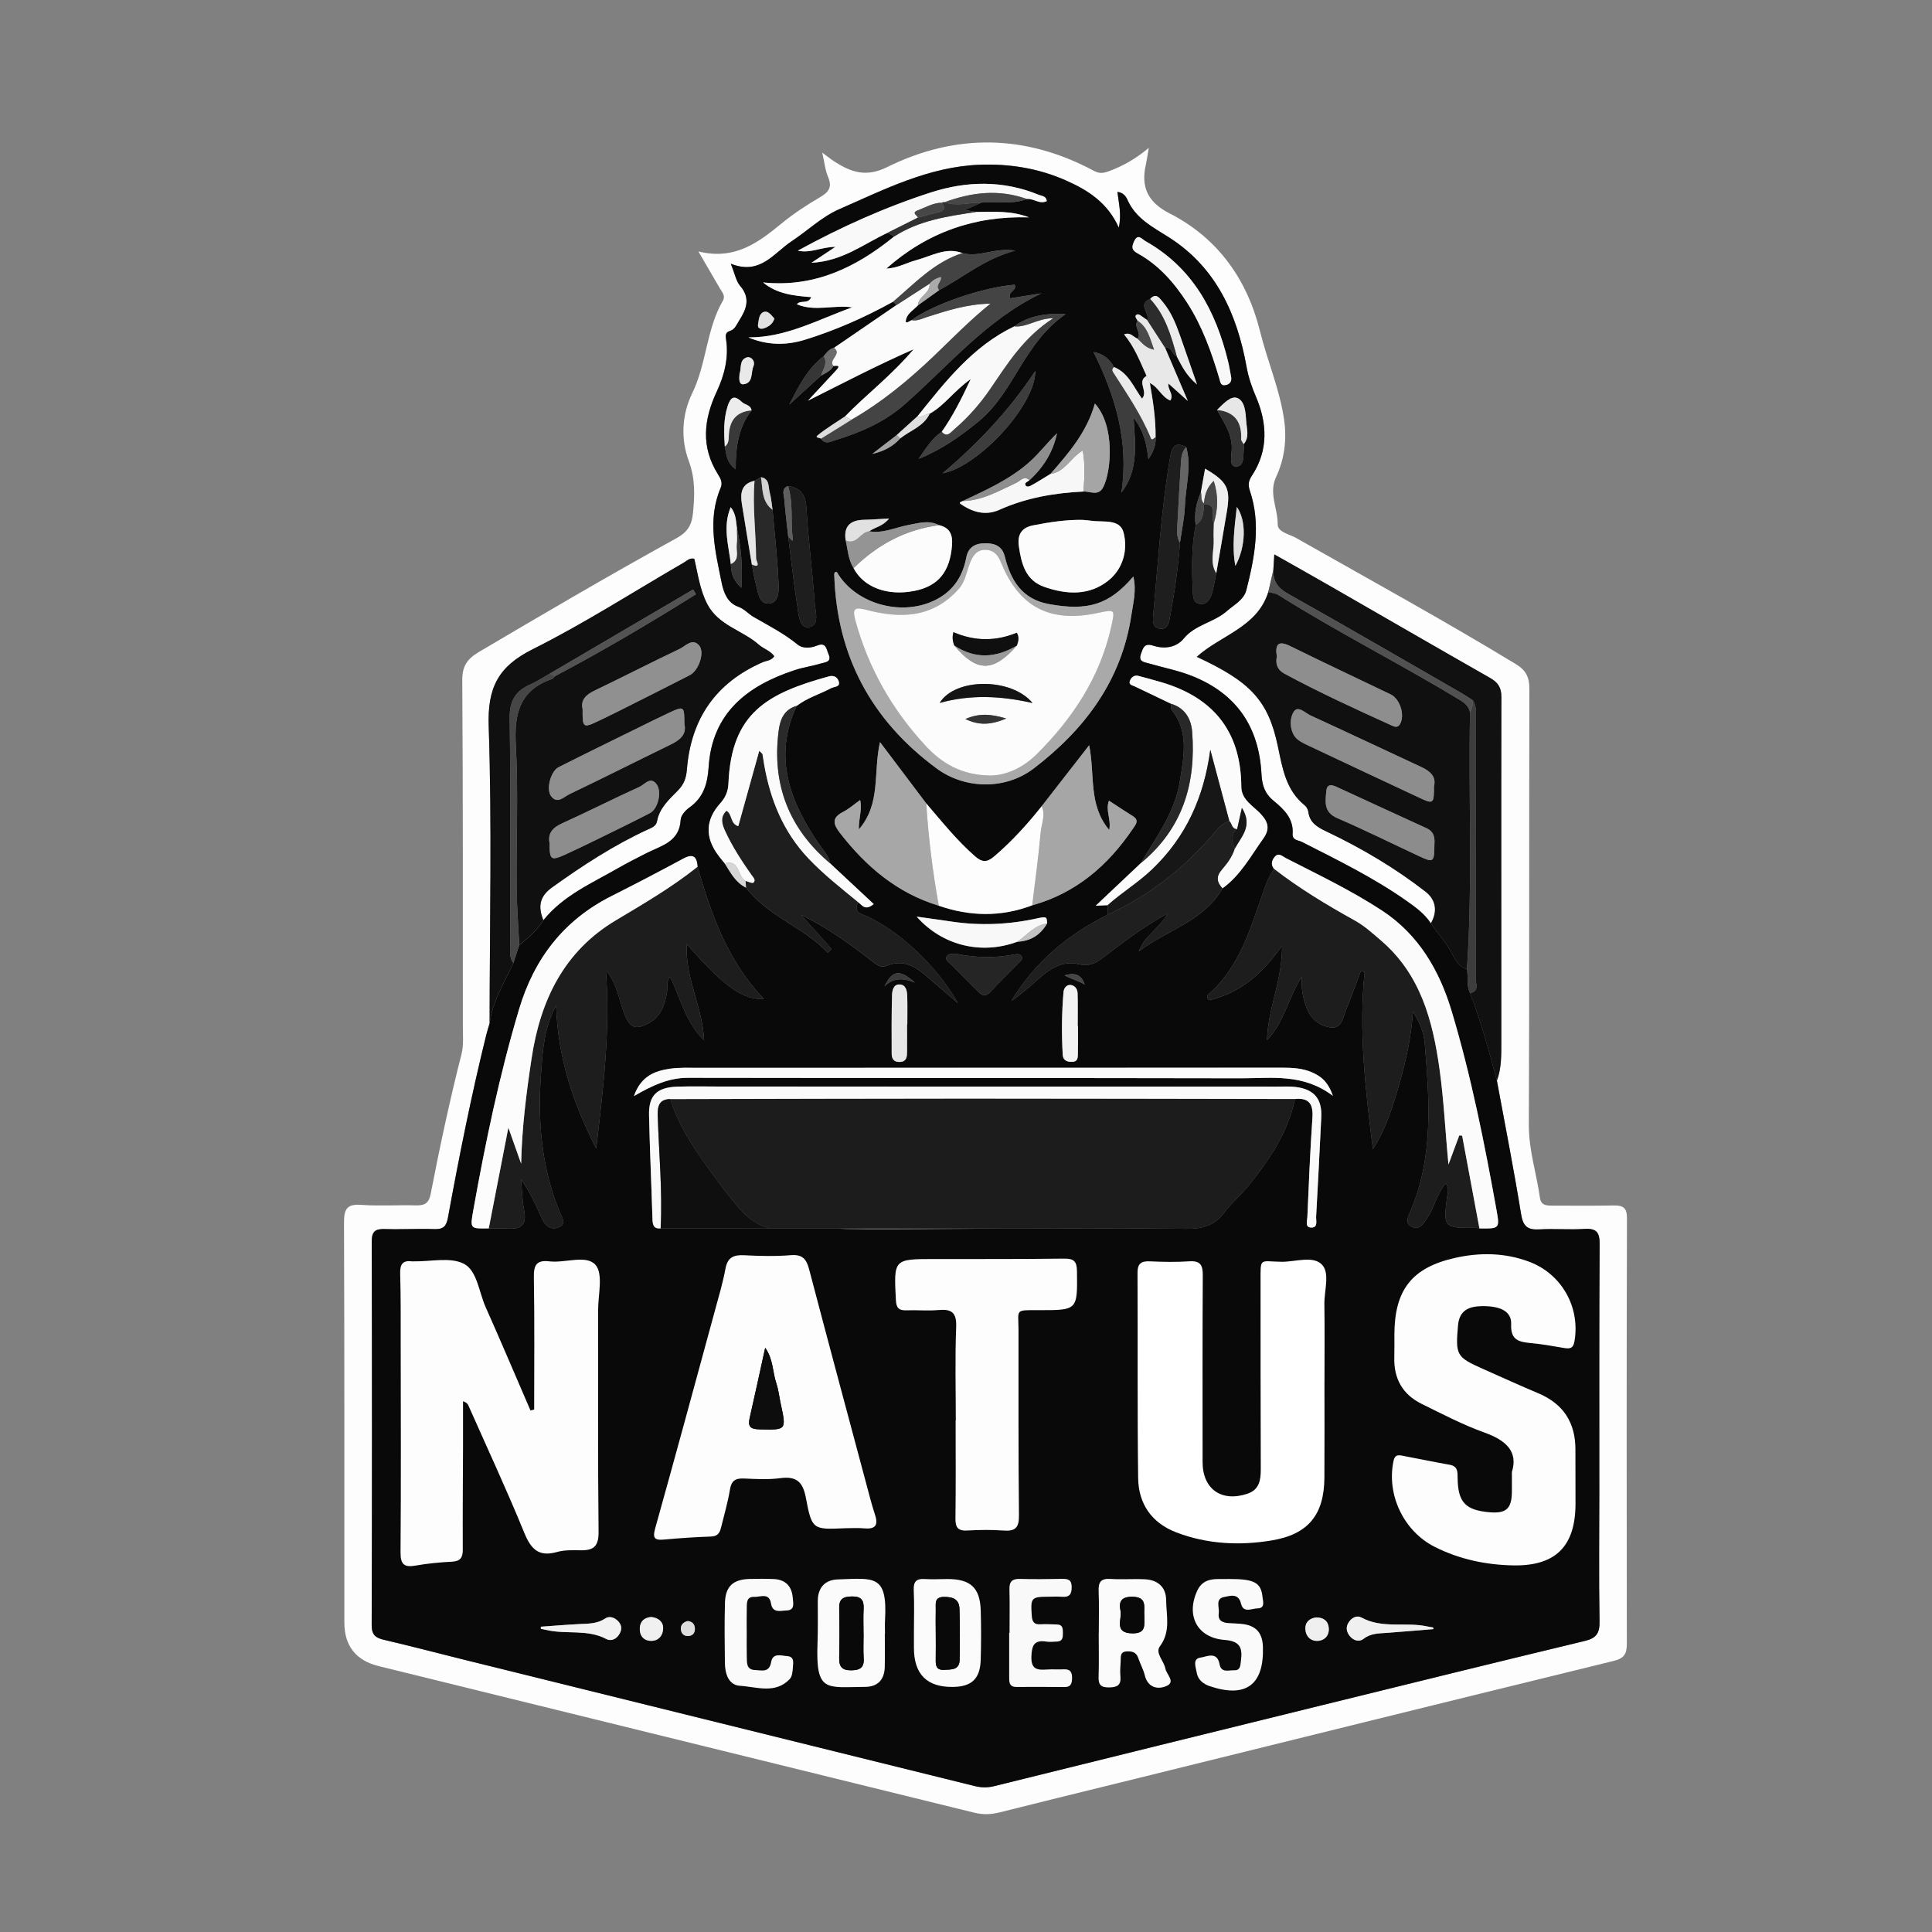 <?xml version="1.0" encoding="UTF-8"?>
<svg id="Layer_1" data-name="Layer 1" xmlns="http://www.w3.org/2000/svg" viewBox="0 0 1024 1024">
  <rect x="0" y="0" width="1024" height="1024" fill="#808080" stroke="none"/>
  <defs>
    <style>
      .cls-1 {
        fill: #656565;
      }

      .cls-1, .cls-2, .cls-3, .cls-4, .cls-5, .cls-6, .cls-7, .cls-8, .cls-9, .cls-10, .cls-11, .cls-12, .cls-13, .cls-14, .cls-15, .cls-16, .cls-17, .cls-18, .cls-19, .cls-20, .cls-21, .cls-22, .cls-23, .cls-24, .cls-25, .cls-26, .cls-27, .cls-28, .cls-29, .cls-30, .cls-31, .cls-32, .cls-33, .cls-34, .cls-35, .cls-36, .cls-37, .cls-38, .cls-39, .cls-40, .cls-41, .cls-42, .cls-43, .cls-44, .cls-45, .cls-46, .cls-47, .cls-48, .cls-49, .cls-50, .cls-51, .cls-52, .cls-53, .cls-54, .cls-55, .cls-56, .cls-57, .cls-58, .cls-59, .cls-60, .cls-61, .cls-62, .cls-63, .cls-64, .cls-65, .cls-66, .cls-67, .cls-68, .cls-69, .cls-70, .cls-71, .cls-72, .cls-73 {
        stroke-width: 0px;
      }

      .cls-2 {
        fill: #6c6c6c;
      }

      .cls-3 {
        fill: #f3f3f3;
      }

      .cls-4 {
        fill: #262626;
      }

      .cls-5 {
        fill: #474747;
      }

      .cls-6 {
        fill: #535353;
      }

      .cls-7 {
        fill: #949494;
      }

      .cls-8 {
        fill: #363636;
      }

      .cls-9 {
        fill: #252525;
      }

      .cls-10 {
        fill: #171717;
      }

      .cls-11 {
        fill: #e1e1e1;
      }

      .cls-12 {
        fill: #ececec;
      }

      .cls-13 {
        fill: #8e8e8e;
      }

      .cls-14 {
        fill: #8c8c8c;
      }

      .cls-15 {
        fill: #e5e5e5;
      }

      .cls-16 {
        fill: #f7f7f7;
      }

      .cls-17 {
        fill: #0f0f0f;
      }

      .cls-18 {
        fill: #c2c2c2;
      }

      .cls-19 {
        fill: #a7a7a7;
      }

      .cls-20 {
        fill: #393939;
      }

      .cls-21 {
        fill: #f0f0f0;
      }

      .cls-22 {
        fill: #dfdfdf;
      }

      .cls-23 {
        fill: #141414;
      }

      .cls-24 {
        fill: #909090;
      }

      .cls-25 {
        fill: #343434;
      }

      .cls-26 {
        fill: #e9e9e9;
      }

      .cls-27 {
        fill: #ddd;
      }

      .cls-28 {
        fill: #d2d2d2;
      }

      .cls-29 {
        fill: #e7e7e7;
      }

      .cls-30 {
        fill: #0d0d0d;
      }

      .cls-31 {
        fill: #a1a1a1;
      }

      .cls-32 {
        fill: #fff;
      }

      .cls-33 {
        fill: #8d8d8d;
      }

      .cls-34 {
        fill: #f8f8f8;
      }

      .cls-35 {
        fill: #515151;
      }

      .cls-36 {
        fill: #5f5f5f;
      }

      .cls-37 {
        fill: #dedede;
      }

      .cls-38 {
        fill: #fafafa;
      }

      .cls-39 {
        fill: #3d3d3d;
      }

      .cls-40 {
        fill: #e2e2e2;
      }

      .cls-41 {
        fill: #2c2c2c;
      }

      .cls-42 {
        fill: #1f1f1f;
      }

      .cls-43 {
        fill: #464646;
      }

      .cls-44 {
        fill: #a5a5a5;
      }

      .cls-45 {
        fill: #434343;
      }

      .cls-46 {
        fill: #a6a6a6;
      }

      .cls-47 {
        fill: #101010;
      }

      .cls-48 {
        fill: #9a9a9a;
      }

      .cls-49 {
        fill: #404040;
      }

      .cls-50 {
        fill: #ebebeb;
      }

      .cls-51 {
        fill: #2a2a2a;
      }

      .cls-52 {
        fill: #313131;
      }

      .cls-53 {
        fill: #090909;
      }

      .cls-54 {
        fill: #444;
      }

      .cls-55 {
        fill: #a9a9a9;
      }

      .cls-56 {
        fill: #f9f9f9;
      }

      .cls-57 {
        fill: #3a3a3a;
      }

      .cls-58 {
        fill: #d6d6d6;
      }

      .cls-59 {
        fill: #fbfbfb;
      }

      .cls-60 {
        fill: #282828;
      }

      .cls-61 {
        fill: #e8e8e8;
      }

      .cls-62 {
        fill: #8f8f8f;
      }

      .cls-63 {
        fill: #1c1c1c;
      }

      .cls-64 {
        fill: #1e1e1e;
      }

      .cls-65 {
        fill: #1d1d1d;
      }

      .cls-66 {
        fill: #fdfdfd;
      }

      .cls-67 {
        fill: #292929;
      }

      .cls-68 {
        fill: #fcfcfc;
      }

      .cls-69 {
        fill: #f2f2f2;
      }

      .cls-70 {
        fill: #4a4a4a;
      }

      .cls-71 {
        fill: #aaa;
      }

      .cls-72 {
        fill: #efefef;
      }

      .cls-73 {
        fill: #111;
      }
    </style>
  </defs>
  <rect class="cls-53" x="378.31" y="830.08" width="302.07" height="78.66"/>
  <rect class="cls-53" x="206.14" y="659.36" width="636.63" height="174.32"/>
  <path class="cls-66" d="M370.18,133.27c19.22,4.75,31.63-4.64,44-14.78,6.36-5.21,13.33-9.79,20.43-13.95,4.71-2.75,6.59-5.37,4.27-10.78-1.53-3.56-1.88-7.63-3.08-12.88,3,2.21,4.73,3.64,6.61,4.84,8.75,5.57,16.66,8.36,27.76,2.87,36.5-18.06,73.42-17.42,109.58,1.94,2.95,1.58,5.05,1.3,8.05.19,7.31-2.71,13.97-6.4,21.07-12.32-.68,3.9-1.03,6.54-1.61,9.14-2.66,11.96,1.45,19.85,12.55,25.51,25.94,13.22,41.31,35.35,48.07,62.7,3.89,15.72,10.44,30.67,12.73,46.77,1.5,10.56.21,20.74-4.3,30.4-3.96,8.49.99,16.64.9,25.02-.04,4.11,6.18,5.15,9.75,7.18,38.9,22.07,78.13,43.58,116.37,66.8,5.53,3.36,7.29,6.99,7.27,13.28-.2,77.02.04,154.05-.28,231.07-.06,13.32,4.07,25.7,5.88,38.57.57,4.06,3.42,4.16,6.47,4.16,10.93-.01,21.86.12,32.78-.08,4.97-.09,6.89,1.37,6.87,6.84-.2,75.16-.21,150.32-.07,225.47.01,5.47-1.46,7.75-7.09,9.12-87.87,21.48-175.68,43.24-263.49,64.94-20.66,5.1-41.34,10.12-61.98,15.34-4.53,1.15-8.83,1.24-13.37.12-105.15-25.91-210.32-51.76-315.48-77.64q-18.34-4.51-18.33-23.21c0-70.63.08-141.25-.18-211.88-.03-7.1,1.47-9.99,9.14-9.42,9.54.71,19.18,0,28.77.27,4.64.13,7.02-.88,8.03-6.09,4.82-24.81,10.07-49.54,16.33-74.05,1.22-4.79.72-10.07.72-15.12,0-61.03.09-122.07-.31-183.09-.05-7.56,2.73-11.37,8.88-15,34.63-20.44,69.3-40.78,104.52-60.19,5.51-3.04,8.2-6.45,8.87-13.28.96-9.6,1.27-18.31-2.24-27.8-4.32-11.7-3.65-24.55,1.88-35.9,7.63-15.67,7.41-33.77,16.2-48.94,1.54-2.66-.38-4.51-1.55-6.53-3.44-5.92-6.89-11.84-11.41-19.61ZM674.9,302.14c-.89,3.88-1.78,7.76-2.68,11.63-5.86,18.77-25.21,22.85-37.93,34.36,28.19,13.08,37.86,22.86,43,47.48,2.47,11.84,4.28,23.22,14.31,31.32.95.77,1.68,2.23,1.84,3.46.78,5.91,5.07,8.15,9.81,10.41,18.54,8.82,36.13,19.24,52.37,31.85,5.48,4.25,6.41,10.53,2.75,16.74-3.26-5.03-8.02-8.48-12.79-11.84-17.47-12.32-36.62-21.68-55.6-31.33-1.91-.97-5.14-.82-4.88-4.3.58-7.96-4.58-13-9.86-17.29-4.87-3.96-6.34-8.32-6.65-14.34-1.28-24.95-13.14-42.61-36.81-52.02-7.49-2.97-15.31-4.41-22.95-6.67-2.29-.68-5.64-.8-4.13-5.02,1.14-3.16,1.75-5.93,6.46-4.39,5.94,1.94,12.24,1.09,16.23-3.77,6.09-7.42,15.86-8.41,22.87-14.55,3.96-3.47,8.99-5.92,10.32-11.15,4.39-17.36,7.83-34.89,1.86-52.63-1-2.99-.84-5.09,1.06-7.96,8.87-13.42,8.17-27.85,2.14-41.92-2.23-5.19-3.95-10.25-4.94-15.74-5.05-27.95-16.11-52.62-40.92-68.52-8.75-5.61-17.9-10.05-22.32-20.26-.75-1.74-2.29-3.65-5.22-3.99.66,5.93,2.31,11.75.72,18.94-5.95-13.27-16.39-19.86-27.96-24.98-14.61-6.47-30.03-8.96-45.93-8.34-26.91,1.05-50.48,13.15-74.37,23.6-9.1,3.98-16.67,11.36-25.11,16.93-9.54,6.3-16.62,18.16-32.28,11.92,2.21,5.45,2.8,9.22,4.92,11.68,5.72,6.62,3.38,12.47-.54,18.55-1.29,1.99-2.06,4.43-4.58,5.3-2.38.82-2.73,1.82-2.29,4.65,1.48,9.58-.93,19.01-4.9,27.47-7.05,15.02-8.49,29.45.58,43.93,1.51,2.41,2.61,4.46,1.4,7.33-7.12,16.8-2.76,33.55.58,50.22,1.05,5.22,3.15,10.64,8.68,12.63,3.46,1.24,5.54,3.9,8.34,5.5,7.97,4.58,16.1,8.73,23.29,14.63,2.6,2.14,6.85,1.89,10.06.56,5.03-2.09,5.07,1.7,6.28,4.48,1.88,4.34-1.91,4.29-4.06,4.95-4.57,1.4-9.38,2.04-13.92,3.54-25.06,8.25-43.71,22.68-45.56,51.21-.59,9.1-2.71,16.26-10.29,21.66-2.05,1.46-4.43,4.15-4.54,6.38-.59,11.91-10.42,13.78-18.33,17.84-4.97,2.55-9.98,5.05-14.82,7.84-14.01,8.05-29.14,14.53-39.64,27.64-2.77-6.96-2.3-12.41,4.67-17.41,16.06-11.53,32.52-22.28,50.5-30.57,2.17-1,4.6-1.74,5.11-4.54,1.28-7.06,6.53-11.6,11.08-16.27,3.29-3.37,4.37-6.69,4.73-11.12,2.15-26.78,15.26-45.95,40.12-56.79,2.06-.9,4.66-.84,6.2-3.2-2.15-2.97-5.74-3.95-8.26-6.18-8.65-7.64-21.27-10.05-27.2-21.36-4.03-7.69-5-16.13-6.96-24.15-2.53-.52-3.84,1.07-5.39,1.97-26.72,15.49-52.8,32.28-80.37,46.08-18.19,9.1-23.87,20.35-23.19,40.69,1.77,52.44.52,104.99.48,157.49-.6,2.04-1.27,4.06-1.78,6.13-7.93,32.04-14.37,64.4-20.31,96.85-.84,4.61-2.48,6.23-7.14,6.08-8.78-.29-17.59.24-26.38-.03-5.09-.16-6.89,1.32-6.87,6.73.17,67.7.18,135.4-.03,203.09-.02,5.23,1.98,6.84,6.55,7.9,14,3.25,27.89,6.93,41.84,10.38,90.43,22.37,180.86,44.72,271.28,67.13,3.47.86,6.75.9,10.22.05,58.12-14.39,116.25-28.75,174.39-43.06,46.25-11.39,92.49-22.8,138.8-33.94,6.06-1.46,7.81-4.12,7.7-10.34-.4-23.71-.11-47.44-.1-71.16.02-42.91-.11-85.82.17-128.73.04-6.33-1.7-8.47-8.05-8.07-7.96.5-16-.22-23.97.24-6.25.36-8.58-1.67-9.62-8.14-3.82-23.63-8.47-47.12-12.81-70.67,2.48-6.64,2.33-13.62,2.34-20.51.04-60.97-.09-121.94.04-182.91.01-4.99-1.82-7.67-5.99-10.05-28.43-16.18-56.73-32.59-85.1-48.89-9.5-5.46-19.05-10.81-29.26-16.59-.22,3.57-.37,5.94-.51,8.31Z"/>
  <path class="cls-53" d="M847.67,788.15c.02-42.91-.11-85.82.17-128.73.04-6.33-1.7-8.47-8.05-8.07-7.96.5-16-.22-23.97.24-6.25.36-8.58-1.67-9.62-8.14-3.82-23.63-8.47-47.12-12.81-70.67-4.16-15.66-8.45-31.28-14.24-46.44-2.01-4.06-.85-8.52-1.64-12.73-4.29-1.13-6.12-4.8-7.91-8.2-3.08-5.83-7.47-10.68-11.21-16.01-3.26-5.03-8.02-8.48-12.79-11.84-17.47-12.32-36.62-21.68-55.6-31.33-1.91-.97-5.14-.82-4.88-4.3.58-7.96-4.58-13-9.86-17.29-4.87-3.96-6.34-8.32-6.65-14.34-1.28-24.95-13.14-42.61-36.81-52.02-7.49-2.97-15.31-4.41-22.95-6.67-2.29-.68-5.64-.8-4.13-5.02,1.14-3.16,1.75-5.93,6.46-4.39,5.94,1.94,12.24,1.09,16.23-3.77,6.09-7.42,15.86-8.41,22.87-14.55,3.96-3.47,8.99-5.92,10.32-11.15,4.39-17.36,7.83-34.89,1.86-52.63-1-2.99-.84-5.09,1.06-7.96,8.87-13.42,8.17-27.85,2.14-41.92-2.23-5.19-3.95-10.25-4.94-15.74-5.05-27.95-16.11-52.62-40.92-68.52-8.75-5.61-17.9-10.05-22.32-20.26-.75-1.74-2.29-3.65-5.22-3.99.66,5.93,2.31,11.75.72,18.94-5.95-13.27-16.39-19.86-27.96-24.98-14.61-6.47-30.03-8.96-45.93-8.34-26.91,1.05-50.48,13.15-74.37,23.6-9.1,3.98-16.67,11.36-25.11,16.93-9.54,6.3-16.62,18.16-32.28,11.92,2.21,5.45,2.8,9.22,4.92,11.68,5.72,6.62,3.38,12.47-.54,18.55-1.29,1.99-2.06,4.43-4.58,5.3-2.38.82-2.73,1.82-2.29,4.65,1.48,9.58-.93,19.01-4.9,27.47-7.05,15.02-8.49,29.45.58,43.93,1.51,2.41,2.61,4.46,1.4,7.33-7.12,16.8-2.76,33.55.58,50.22,1.05,5.22,3.15,10.64,8.68,12.63,3.46,1.24,5.54,3.9,8.34,5.5,7.97,4.58,16.1,8.73,23.29,14.63,2.6,2.14,6.85,1.89,10.06.56,5.03-2.09,5.07,1.7,6.28,4.48,1.88,4.34-1.91,4.29-4.06,4.95-4.57,1.4-9.38,2.04-13.92,3.54-25.06,8.25-43.71,22.68-45.56,51.21-.59,9.1-2.71,16.26-10.29,21.66-2.05,1.46-4.43,4.15-4.54,6.38-.59,11.91-10.42,13.78-18.33,17.84-4.97,2.55-9.98,5.05-14.82,7.84-14.01,8.05-29.14,14.53-39.64,27.64-3.33,5.26-7.85,9.35-12.75,13.08-1.05,3.21-2.1,6.42-3.15,9.62-4.77,10.42-11.1,20.21-12.58,31.93-.6,2.04-1.27,4.06-1.78,6.13-7.93,32.04-14.37,64.4-20.31,96.85-.84,4.61-2.48,6.23-7.14,6.08-8.78-.29-17.59.24-26.38-.03-5.09-.16-6.89,1.32-6.87,6.73.17,67.7.18,135.4-.03,203.09-.02,5.23,1.98,6.84,6.55,7.9,14,3.25,27.89,6.93,41.84,10.38,90.43,22.37,180.86,44.72,271.28,67.13,3.47.86,6.75.9,10.22.05,58.12-14.39,116.25-28.75,174.39-43.06,46.25-11.39,92.49-22.8,138.8-33.94,6.06-1.46,7.81-4.12,7.7-10.34-.4-23.71-.11-47.44-.1-71.16ZM675.74,454.04c2.03-2.31,4.05-.12,5.69.72,17.26,8.86,34.83,17.21,51.07,27.86,19.37,12.71,30.41,31.64,36.92,53.33,10.39,34.66,17.42,70.1,23.82,105.67,1.73,9.59,1.39,9.66-9.12,9.46-.79-.1-1.59-.28-2.38-.28-16.56.14-16.96-.32-14.64-17.06.28-2.02,1.1-4.08-.85-6.52-4.76,5.59-5.92,12.67-9.75,18.27-2.01,2.94-3.89,6.56-7.99,4.85-4.28-1.78-2.03-5.85-.95-8.38,12.33-28.84,10.07-58.85,7.58-88.91-.51-6.14-2.85-11.52-6.25-16.82-.91,12.85-3.5,25.24-6.98,37.41-3.48,12.17-7.11,24.33-14.25,35.4-3.9-31.22-7.65-62.35-4.37-93.91-.68-.13-1.37-.27-2.05-.4-2.55,6.77-4.93,13.6-7.71,20.27-1.65,3.97-2.15,10.08-7.95,9.56-5.64-.51-10.42-4.1-12.78-9.68-2.28-5.39-3.22-11.1-2.78-17.24-7.09,10.75-9.17,23.99-18.46,33.64.29-16.3,8.1-31.34,7.96-50.07-10.56,15.19-22.54,25.24-38.64,28.93-1.46-1.33-1.16-2.47-.36-3.16,16.73-14.64,22.31-35.23,29.3-55.02,1.44-4.07,3.04-7.93,5.47-11.47-1.89-2.29-1.22-4.57.45-6.47ZM480.74,557.99c-.04,2.5-.45,4.75-3.82,4.87-3.21.11-4.3-1.71-4.31-4.39-.04-10.32-.1-20.64.19-30.95.07-2.43.66-5.94,4.15-5.73,3.22.19,3.81,3.36,3.9,6.03.17,5.02.05,10.06.05,15.08-.05,0-.09,0-.14,0,0,5.03.05,10.06-.02,15.08ZM468.81,522.79c4.06-8.53,8.11-9.31,16.08-1.97-7-2.94-11.83-2.14-16.08,1.97ZM679.59,565.9c5.37,0,10.66.25,15.67,2.41,4.7,2.02,8.57,4.9,11.2,12.5-15.88-11.99-32.41-9.27-48.37-9.3-97.79-.2-195.58-.09-293.37-.25-10.07-.02-18.6,3.8-28.71,9.69,3.72-10.64,11.07-13.32,19.08-14.5,4.97-.73,10.1-.48,15.16-.48,103.12-.03,206.23-.02,309.35-.06ZM481.46,278.26c5.45-1.01,10.84-2.75,16.24.09,5.8,1.29,7.33,5.14,6.89,10.66-1.1,14.01-7.23,21.62-19.85,24.15-14.37,2.88-27-1.83-32.33-12.05-2.86-4.49-3.04-9.74-4.2-14.71-1.17-7.62,2.57-10.76,9.79-10.9,3.94-.08,7.87-.4,13.22-.68-3.37,4.23-7.55,4.61-10.54,6.78,7.3,1.29,13.87-2.05,20.77-3.33ZM499.59,250.85c18.69-15.74,35.24-33.22,49.15-54.21.05,18.32-30.51,50.94-49.15,54.21ZM498.53,316.45c7.74-4.81,11.9-12.02,13.56-20.75,1.11-5.85,4.81-7.76,10.28-7.76,5.06,0,8.84,1.64,10.17,6.98,3.15,12.67,9.13,22.63,23.31,25.24,20.77,3.82,32.06.36,44.83-14.6,1.75,7.29-.06,13.92-1.02,20.35-5.16,34.71-24.67,60.66-51.73,81.36-14.85,11.36-36.27,11.27-51.58-.03-34.45-25.43-52.9-59.61-54.18-102.69-.02-.78.21-1.61,1.37-1.34,10.51,17.99,37.1,24.39,55.01,13.25ZM547.46,278.47c9.12-1.81,18.3-3.13,26.58-2.91,2.12.21,3.18.26,4.23.42,6.28.99,15.32-1.25,17.26,6.31,2.33,9.05-.16,19.03-7.96,25.33-10.22,8.25-22.27,7.53-34.01,3.46-10.02-3.47-12.22-12.34-13.54-21.6-.86-6.04,1.4-9.81,7.45-11.01ZM455.9,424.04c1.19,5.2-.85,9.68-.68,15.58,11.84-13.77,7.52-29.92,11.2-46.29,8.76,11.62,16.64,22.06,24.51,32.5,8.31,9.68,16.25,19.68,25.94,28.11,3.62,3.15,6.22,3.27,10.07-.02,9.36-7.99,17.54-17.01,25.17-26.61,7.95-10.21,15.9-20.42,25.16-32.31,3.17,15.88-.53,31.64,10.63,44.9,1.19-5.78-2.13-10.27-.14-15.53,4.38,2.84,8.48,5.59,12.67,8.2,3.68,2.29,1.35,4.66,0,6.67-13.18,19.53-30.18,34.12-53.32,40.59-16.48,6.26-32.98,5.95-49.51.22-22.03-6.66-38.55-20.73-52.4-38.57-3.6-4.64-4.47-8.04,1.63-11.13,3.01-1.53,5.62-3.86,9.08-6.31ZM503.93,488.4c15.41,2.35,30.68,1.69,45.89-1.66,4.92-1.08,5.11-.77,5.12,2.74-3.49,6.09-8.73,9.34-15.76,9.67-19.06,7.04-39.73,2.06-53.33-13.31,6.4.9,12.25,1.67,18.07,2.56ZM501.83,506.83c1.02-1.86,3.35-1,5.54-1.17,9.93,1.99,20.25,2.2,30.59.17,1.27-.25,2.84-.32,3.54,1.06.74,1.47-.56,2.46-1.46,3.38-5.03,5.15-10.21,10.15-15.09,15.43-2.54,2.75-4.41,2.06-6.63-.2-4.66-4.76-9.45-9.39-14.09-14.18-1.2-1.24-3.57-2.37-2.39-4.51ZM567.23,522.05c2.35.1,3.85,2.04,3.92,4.32.19,5.81.06,11.63.06,17.45.04,0,.09,0,.13,0,0,4.77.08,9.53-.04,14.3-.05,2.02.22,4.51-2.91,4.68-2.67.15-4.95-.73-5.12-3.71-.64-11.11-.54-22.23.42-33.32.16-1.86,1.46-3.81,3.53-3.72ZM564.28,516.98c6.23-1.91,9.08.25,10.67,4.92-2.88-1.99-6.49-2.62-10.67-4.92ZM613.29,360.94c28.67,7.72,44.48,25.59,44.64,56.08.04,6.94,6.38,10.15,10.34,14.43,4.24,4.57,4.72,8.21,1.24,13.08-6.6,9.23-12,19.42-21.51,26.26-9.9,17.55-29.59,22.12-44.36,33.46,2.56-7.89,10.45-11.65,15.35-20.16-13.39,7.32-23.79,15.5-34.32,23.45-3.95,2.99-7.39,4.89-12.98,3.49-8.48-2.12-15.39,2.56-21.55,8.04-4.52,4.02-9.03,8.07-14.09,11.47,12.33-20.49,29.85-35.19,51.11-45.74-.01-1.68-.03-3.36-.04-5.04-1.28.06-2.56.11-6.34.28,9.03-8.53,16.48-15.56,23.93-22.6,8.13-13.86,18.04-26.82,20.65-43.37,2.07-13.13,4.99-26.22-4.48-37.98-.52-.64-.12-2.02-.15-3.06-6.39-3.06-12.76-6.15-19.17-9.18-1.39-.66-3.51-.88-2.66-3.05.69-1.74,2.24-3.12,4.43-2.58,3.35.82,6.64,1.84,9.97,2.73ZM628.02,268.18c-.24,6.51-1.7,12.98-2.61,19.47-.94,12.98-2.81,25.84-5.16,38.62-.55,3-1.02,7.31-5.06,7.03-4.83-.33-4.18-5.01-3.88-8.21,2.54-27.44,4.16-54.98,8.79-82.19.81-4.78,1.96-9.5,8.64-5.92,2.92,10.46-.33,20.81-.71,31.2ZM650.28,271.02c-1.8,10.94-3.75,21.87-5.63,32.8-.63,3.13-1.12,6.29-1.93,9.37-.9,3.45-2.42,7.26-6.51,6.92-4.09-.34-3.91-4.64-4.04-7.63-.51-11.43-.66-22.86,1.55-34.18-.9-6.12.36-11.89,2.8-17.47.72-4.07,1.45-8.15,2.21-12.43,11.78,6.93,13.57,10.45,11.56,22.63ZM654.78,299.95c-1.95-10.22-.46-20.19.76-31.24,5.2,7.16,4.81,21.1-.76,31.24ZM655.7,210.93c4.23,1.59,4.5,7.85,4.83,12.51.29,3.99,1.77,8.3-1.35,11.98.04.79.19,1.59.09,2.36-.49,3.71.55,9.57-4.27,9.5-3.59-.05-2.3-5.78-2.14-8.94.42-8.26-4.18-14.44-7.81-21.08,3.11-3.06,7.26-7.6,10.63-6.33ZM601.01,128.11c2.03-4.68,4.21-1.38,6.1-.31,24.99,14.05,37.23,36.91,43.78,63.66.63,2.58,1.03,5.21,1.66,8.45.26,1.73-.26,3.66-2.94,4.17-2.75.52-2.82-1.73-3.33-3.45-4.18-14.03-9.05-27.75-17.07-40.17-6.87-10.64-15.02-19.99-26.23-26.16-3.14-1.73-3.26-3.21-1.97-6.19ZM590.45,194.55c7.64,3.05,10.38,10.65,14.84,16.74,3.54-3.84-3.04-9.03,2.44-12.05-3.41-7.42-6.24-15.14-11.93-22,3.51-1.39,5,1.57,7.18,2.26,2.3-3.15-2.4-6.29,0-9.44-.41-.86-1.31-1.86-1.11-2.54.31-1.06,1.5-1.12,2.48-.45,1.24.85,2.47,1.72,3.71,2.59,1.65-3.57-5.47-8.36,1.55-11.19,3.17-3.5,4.96-.47,6.69,1.59,4.35,5.17,6.86,11.33,9.08,17.61,2.89,8.16,5.68,16.36,9.06,26.08-5.84-4.86-8.12-9.95-10.7-14.83-2.52-.98-2.6-5.22-6.25-4.69,3.72,8.69,7.43,17.37,12.1,28.29-4.44-3.99-7.18-6.46-10.25-9.22-.56,3.41,3.02,5.64.98,8.99-4.63-1.85-6.41-7.23-10.87-9.27,1.67,9.5,3.15,19.03,3.04,28.72.21,3.79-.8,7.16-3.83,11.65-.92-8.22-2.34-14.78-7.83-21.99,1.01,14.99,2.43,28.18-6.44,39.63,4-26.47-2.94-50.76-14.78-74.41q6.91.99,10.84,7.93ZM580.31,213.89c10.76,11.78,8.72,35.86,4.46,44.23-2.59,5.08-6.9,2.19-10.54,2.41-15.4.73-30.33,3.32-44.56,9.69-7.33,3.29-14.4,1.23-20.78-3.32-.11-.08-.1-.61.01-.68.44-.28.94-.45,1.41-.67,12.63-6,25.43-11.61,35.97-21.26,4.98-4.56,8.99-9.94,13.95-14.63-2.11,9.95-7.18,18.08-14.59,24.85-.79.64-2.25,1.29-2.24,1.91.03,2,2.07,1.46,2.8,1.07,3.6-1.93,7.03-4.16,10.52-6.28,9.76-11.09,19.38-22.27,23.59-37.33ZM564.79,166.49c-22.22,15.28-27.16,41.24-45.97,56.74-9.83,8.1-20.01,15.2-31.91,19.97,3.66-5.21,6.86-10.69,12.23-14.33,5.72-8.16,10.24-16.96,15.37-27.96-8.96,6.33-13.95,14.06-21.74,18.35-3.19,6.79-10.35,8.85-15.65,13.12-3.87,4.33-8.87,6.87-14.8,8.2,4.32-3.33,8.65-6.66,12.97-9.99l10.99-9.94c14.77-18.4,29.26-37.12,51.32-47.67,7.37-5.38,15.64-7.04,27.18-6.5ZM401.76,171.97c.43-2.44.52-5.79,3.11-6.64,2.31-.76,4.01,1.84,5.58,3.53-.86,2.85-3.02,4.3-5.56,5.17-1.71.58-3.5.07-3.12-2.05ZM391.98,198.03c1.09-2.55-.36-7.36,3.93-8.64,1.97-.59,4.68,1.82,3.41,4.79-1.42,3.34.02,8.73-5.12,9.48-2.58.37-2.53-2.76-2.22-5.63ZM385.56,215.6c1.58-5.11,3.47-6.54,7.68-2.51,1.62,1.55,4.67,1.46,5.09,4.42-6.77,8.74-8.5,19.07-8.39,31.25-5.23-3.9-4.86-8.3-5.78-12.11-.46-7.07-.76-14.06,1.4-21.05ZM392.93,311.55c-4.74-4.31-5.44-8.3-5.57-12.53-1.11-9.83-4.46-19.69-.09-30.21,3.05,3.81,2.74,7.65,3.34,11.23,2.14,9.9,3.08,19.85,2.33,31.5ZM408,319.84c-5.76.85-6.21-6.06-7.44-10.53-.91-3.32-1.4-6.76-2.07-10.15-1.77-10.71-3.59-21.41-5.29-32.13-.91-5.73-.21-10.73,6.73-12.2,1.14-.63,2.28-1.27,3.41-1.9,4.69.85,3.8,5.05,4.62,8.06.82,2.98,1.03,6.13,1.51,9.2,1.09,12.46,2.5,24.9,3.1,37.38.22,4.46.78,11.48-4.57,12.27ZM428.57,332.4c-4.98.66-5.31-7.02-6.01-11.48-1.9-12.04-3.21-24.17-4.76-36.27-.74-6.77-1.58-13.53-2.15-20.31-.2-2.37-1.62-5.4,2.05-6.71,6.96.99,9.35,4.88,9.75,11.98.94,16.66,3.2,33.24,4.33,49.89.3,4.49,2.98,12.08-3.21,12.9ZM435.11,232.51c-.59-.65-3.56-.3-1.59-1.89,4.52-3.65,9.56-6.66,14.39-9.92,11.31-11.66,24.44-21.49,36.32-35.55-20.32,8.93-38.1,18.29-56,27.24,4.86-5.23,9.73-10.45,14.58-15.69,1.45-1.56,3.12-3.31-1.06-2.7-1.49,2.59-4.1,3.75-6.57,5.06-5.61,5.13-11.22,10.25-16.84,15.38,4.9-9.53,9.59-19.06,18.25-25.66,1.55-1.79,2.86-3.87,5.43-4.39,11.06-7.57,22.11-15.14,33.17-22.71-.61-.59-1.22-1.18-1.83-1.77-14.93,8.23-30.45,15.15-46.76,20.17-10.02,3.08-20.03,2.95-29.95-1.25,19.98.12,36.96-9.5,55.03-15.92-9.81-1.45-19.73,2.41-29.33-1.63,1.88-2.5,5.92.23,7.63-3.79-9.06-.72-18.01-1.53-25.54-7.79,27.16,2.8,49.31-7.95,69.45-24.34l-3.41-2.01c-12.62,5.86-23.89,15.08-40.4,15.93,4.57-3.04,7.77-5.17,12.72-8.46-7.78.11-13.28,3.59-19.94,2.02,23.08-12.64,46.38-23.07,70.67-30.9,18.91-6.09,38.26-6.43,57.1,1.34,1.56.64,3.88.56,4.18,3.28-3.76,1.95-7-1.51-10.57-1.1-7.84,3.14-16.11.97-24.13,1.94-2.63,1.19-5.26,2.37-8.62,3.89,2.38.43,4.06.74,5.75,1.04,9.41-.08,18.88-.75,28.12,2.86-28.71-.87-53.84,7.91-75.57,27.12,5.84-.13,10.65-3.06,15.86-4.44,8.01-2.12,15.63-7.08,24.48-3.74,8.82,2.51,17.07-3.09,27.97-1.27-16.21,4.24-27.42,14.08-40.32,20.9-3.75,2.69-7.51,5.37-11.26,8.06-2.11,2.25-5.22,4.16-6.11,6.82-1.29,3.87,1.42,1.65,2.79,1.02,11.19-8.27,37.48-17.33,54.57-18.76,1.53,3.17-3.85,3.52-2.4,7.21,5.37-.85,10.97-1.73,16.56-2.62-28.97,13.87-49.08,38.22-72.31,58.71-10.6,9.35-23.23,14.92-36.58,18.98-2.53.77-5.59,2.77-7.93-.69ZM381.77,425.73c2.81-3.11,4.13-6.34,4.32-10.66,1.57-37.21,20.57-47.6,53.17-56.57,2.46-.68,4.46.24,5.21,2.44,1.15,3.34-2.26,2.88-3.84,3.73-6.06,3.24-12.81,5.16-18.35,9.44-12.7,27.11-3.62,50.75,11.82,73.28,2.25,3.29,5.2,6.09,5.91,10.24,7.64,7.13,15.29,14.27,23.08,21.54-4.73,3.81-6.18.45-8.22-.96-3.06,5.69,2.27,6.32,5.12,7.67,20.72,9.77,39.81,31.13,47.7,45.8-5.87-5.04-11.74-10.1-17.62-15.12-5.78-4.93-12.16-7.92-19.76-4.8-3.8,1.56-5.83-.54-8.41-2.55-11.68-9.12-23.74-17.73-37.45-24.42,5.41,6.04,10.82,12.07,16.23,18.11-.61.73-1.22,1.46-1.83,2.18-12.84-13.77-31.76-19.25-43.45-34.59-5.57-2.72-8.23-7.99-11.31-12.89-1.16-1.45-2.37-2.85-3.47-4.34q-10.63-14.41,1.15-27.51ZM277.86,812.35c-9.25-22.65-19.59-44.86-29.51-67.24-.39-.89-.89-1.73-2.93-2.43,0,8.06.02,16.12,0,24.17-.05,18.12-.23,36.24-.12,54.35.03,4.26-1.2,6.27-5.71,6.51-6.37.34-12.78.91-19.05,2.03-6.08,1.09-8.3-.28-8.24-7.03.3-37.3.13-74.6.09-111.9-.01-11.99.07-23.98-.28-35.97-.14-4.88,1.49-6.96,6.35-6.31.26.03.53,0,.8,0,9.03.18,19.5-2.42,26.67,1.32,6.95,3.62,7.93,14.97,11.48,22.94,8.11,18.17,15.86,36.5,23.76,54.77.65-.17,1.3-.33,1.95-.5,0-23.38.24-46.75-.16-70.12-.11-6.55,1.49-9.2,8.3-8.39,8.36.98,19.62-3.68,24.4,1.9,4.14,4.83,1.35,15.73,1.36,23.95.06,39.17-.2,78.34.24,117.5.08,7.45-2.44,9.85-9.24,9.79-4.25-.04-8.72-.26-12.72.88-9.76,2.78-13.87-1.45-17.45-10.21ZM328.21,866.2c-1.63,2.71-4.47,3.78-6.84,2.52-10.11-5.39-21.37-2.31-31.82-4.82-.96-.23-1.93-.4-2.89-.6,0-.37,0-.74-.01-1.11,6.81-.48,13.62-1.06,20.44-1.4,4.74-.24,9.37-.06,13.69-2.97,2.27-1.53,5.19-.51,7.14,1.78,1.78,2.1,1.69,4.3.3,6.6ZM321.11,514.2c2.5,31.81-1.44,63.09-5.11,94.55-11.84-23.33-20.34-47.34-21.24-75.88-6.71,12.69-7.11,24.54-7.98,35.9-1.94,25.19.2,50.06,9.94,73.81,1.09,2.65,3.97,6.25-.88,8.01-3.75,1.36-6.73-.63-8.37-4.26-3.26-7.22-6.47-14.46-11.31-21.36.51,5.56.57,11.21,1.65,16.66,1.45,7.29-1.37,9.95-8.35,9.55-3.46-.2-6.93-.09-10.39-.12-10.04.23-9.97.24-8.15-9.92,6.41-35.8,13.81-71.38,24.22-106.27,7.99-26.77,23.67-47.18,48.91-59.9,12.8-6.45,25.51-13.09,38.12-19.89,5.34-2.88,7.2-.92,7.55,4.32,7.26,25.44,16.05,50.13,35.13,70.03-11.09.65-21.11-6.47-40.86-29.06-.98,18.1,8.4,33.06,9.22,51.13-10.08-10.2-12.62-22.61-18.05-33.89-2.28,3-1.21,5.76-1.64,8.28-1.15,6.79-3.27,13-9.83,16.51-6.78,3.63-10,2.33-12.71-4.92-2.91-7.79-4.03-16.31-9.86-23.29ZM345.09,869.69c-3.97-.06-6.2-2.77-5.98-6.82.2-3.72,2.56-5.54,6.07-5.83,3.76.41,6.32,2.48,6.3,5.98-.02,3.71-2.38,6.73-6.39,6.67ZM365.21,867.09c-2.51.31-4.1-1.08-4.34-3.46-.23-2.38,1.27-3.83,3.54-4.45,2.5.21,3.84,1.66,3.9,4.04.05,2.01-.94,3.6-3.1,3.87ZM395.77,866.24c.02,3.99-.06,7.98.05,11.96.08,3.15-.28,6.82,4.43,6.96,3.48.1,7.48,1.56,8.48-4.26.87-5.04,5.3-3.35,8.5-3.12,4.06.29,3.14,3.69,3,6.14-.12,2.05-.37,4.65-1.64,6-7.65,8.09-17.49,4.13-26.32,3.6-6.13-.37-7.98-6.39-8.06-12.08-.14-10.63-.26-21.27.03-31.9.24-8.7,4.28-12.4,12.99-12.65,4.25-.12,8.51-.13,12.76.04,6.35.24,9.74,3.83,10.19,10,.19,2.67,1.31,6.54-3.26,6.66-3.06.08-7.38,1.65-8.25-3.63-.99-6.04-5.67-3.42-8.87-3.57-4.35-.21-3.93,3.46-4,6.3-.11,4.52-.03,9.04-.03,13.56ZM414.13,797.1c-1.62-8.62-5.07-11.59-13.64-10.45-6.28.84-12.77.47-19.14.18-4.49-.2-6.69,1.07-7.47,5.85-1.11,6.8-3.1,13.46-4.72,20.18-.67,2.79-1.83,4.62-5.29,4.73-8.23.27-16.46.83-24.66,1.58-4.8.44-6.56-.22-4.99-5.82,10.81-38.63,21.3-77.35,31.84-116.06,1.95-7.17,4.09-14.33,5.43-21.63,1.11-6.07,4.34-7.45,9.96-7.16,8.23.43,16.54.63,24.73-.04,6.16-.5,8.25,2.11,9.66,7.48,10,38.04,20.21,76.03,30.38,114.02,1.44,5.39,2.8,10.81,4.55,16.11,1.89,5.71,0,7.73-5.81,7.18-3.43-.32-6.91-.06-10.37-.06-16.73.71-17.3.81-20.47-16.1ZM469.07,858.83c-.14,2.39-.02,4.79-.02,7.18h-.08c0,5.85.12,11.71-.03,17.55-.17,6.67-3.68,10.49-10.42,10.53-20.61.11-26.24,3.24-25.22-23.2.29-7.44.11-14.89.14-22.34.02-7.09,3.84-11.21,10.63-11.43,19.35-.62,26.39-2.75,25.01,21.71ZM444.64,651.11c-.47.01-.95.02-1.42.02-11.73,0-23.45,0-35.18.01-19.29-.03-38.59-.06-57.88-.09-3.75.36-4.24-1.87-4.34-4.95-.55-18.36-1.42-36.72-1.82-55.09-.23-10.44,4.16-14.7,14.98-15.07,7.72-.26,15.45-.06,23.18-.06,98.34,0,196.67.02,295.01.04,3.2,0,6.43-.19,9.58.2,9.78,1.21,14.01,6.28,13.54,16.04-.85,17.56-1.74,35.11-2.72,52.66-.12,2.14,1.08,5.69-2.33,5.81-3.77.13-2.41-3.48-2.32-5.54.77-17.55,1.47-35.1,2.69-52.62.5-7.23-1.73-10.76-9.25-9.99-3.69,17.73-13.5,32.21-24.6,45.95-4,4.95-9.04,9.11-12.81,14.21-5.19,7.01-11.76,8.76-20.13,8.65-29.31-.38-58.63-.15-87.95-.15-2.82,0-5.65,0-8.47,0,.07-.08-87.04,1.12-87.76-.03ZM519.79,879.81c-.29,9.85-4.7,14.07-14.27,14.3q-21.22.52-21.12-20.91c.01-2.66,0-5.32,0-7.99,0-7.45.25-14.92-.1-22.36-.21-4.61,1.4-6.24,5.91-5.93,3.97.27,7.98,0,11.98,0,12.16,0,17.22,4.58,17.61,16.53.28,8.78.25,17.58-.01,26.35ZM568.23,889.61c-.08,2.78-.68,4.59-3.96,4.55-8.51-.09-17.02-.07-25.53-.04-4.04.02-3.83-2.82-3.84-5.52-.02-7.71,0-15.43,0-23.14.06,0,.13,0,.19,0,0-7.71.15-15.43-.06-23.14-.11-4.18,1.54-5.59,5.64-5.48,7.44.22,14.89.1,22.34-.02,3.07-.05,5.01.46,5.02,4.27.01,3.67-1.03,5.52-4.95,5.23-2.38-.18-4.78-.05-7.18-.04-9.37.03-9.68.55-9.03,9.99.23,3.35,1.2,4.84,4.69,4.62,2.91-.19,5.85.02,8.77.11,3.08.09,3.02,2.35,3.04,4.53.01,2.22-.07,4.4-3.1,4.51-1.86.07-3.76.33-5.58.04-6.47-1.04-7.81,1.89-8.01,7.94-.22,6.95,3.3,7.19,8.3,6.84,2.91-.2,5.86.06,8.77-.1,3.58-.2,4.57,1.57,4.48,4.84ZM570.68,706.37c.03,32.77-.11,65.54.24,98.31.07,6.45-1.9,8.47-8.14,8.01-6.36-.48-12.8-.39-19.17-.02-4.96.29-6.41-1.54-6.35-6.37.23-17.32.09-34.64.09-51.95h.1c0-16.52-.45-33.06.2-49.55.31-7.76-2.49-9.64-9.48-9-5.55.51-11.19-.07-16.77.14-3.98.15-5.48-1.07-5.7-5.37-1.13-21.82-1.27-21.79,20.37-21.81,22.91-.01,45.83.07,68.74-.22,5.18-.07,6.81,1.4,6.87,6.69.23,20.67.42,20.67-20.31,20.64-12.89-.02-10.69-.5-10.68,10.5ZM618.28,893.61c-4.72,2.06-9.95.89-11.57-5.82-.74-3.07-2.4-5.9-3.38-8.92-1.04-3.22-3.36-3.76-6.23-3.59-3.7.22-2.96,3.12-3.13,5.34-.2,2.65-.36,5.34-.12,7.97.43,4.75-1.88,5.74-6.13,5.78-4.23.04-5.58-1.43-5.45-5.55.25-7.7.07-15.42.07-23.13h.04c0-7.44.22-14.9-.08-22.33-.19-4.69,1.11-6.81,6.2-6.48,6.09.4,12.23-.11,18.33.19,6.82.33,11.19,4.13,11.25,11.01.07,8.23,2.56,16.66-3.32,24.54-2.63,3.52,2.18,7.74,2.92,11.79.57,3.1,5.57,7.05.6,9.22ZM645.98,855.1c-.57,3.93,2.02,5.03,5.34,5.2,2.13.11,4.25.2,6.37.38,7.44.64,11.42,4.16,11.68,12.18.66,20.14-8.95,27.4-28.31,20.82-3.45-1.17-6.23-3.53-6.79-7.2-.43-2.78-2.41-7.28,2.04-7.9,3.22-.45,8.79-3.56,10.08,3.5.88,4.79,4.87,3.11,7.75,3.22,3.37.12,3.25-2.56,3.58-5.02.9-6.7-.33-10.43-8.58-11.05-14.52-1.09-20.72-12.78-14.58-26.11,3.57-7.75,11.06-5.88,16.87-6.21,13.39-.02,16.91,1.87,17.71,9.49.25,2.4,1.56,6.02-2.67,6.09-2.98.05-7.5,2.65-8.71-2.48-1.39-5.86-5.9-4.11-8.91-3.56-4.94.9-2.44,5.57-2.88,8.64ZM698.46,869.7c-3.84.23-6.47-2.54-6.6-6.37-.13-3.58,2.27-5.65,5.79-6.06,3.76.04,6.25,1.76,6.61,5.43.4,4.05-2.06,6.78-5.8,7.01ZM687.28,816.49c-16.98,2.79-34.04,1.96-50.36-4.27-13.09-4.99-20.11-15.13-20.28-28.84-.45-36.23-.15-72.47-.33-108.71-.03-5.06,2.01-6.35,6.68-6.13,6.91.32,13.87.44,20.77-.02,5.77-.38,7.17,1.94,7.14,7.31-.19,33.04-.12,66.08-.1,99.12,0,14.31,10.08,21.42,23.89,16.71,6.15-2.1,6.97-7.22,6.95-12.95-.12-33.04-.12-66.08-.12-99.12,0-13.48-.69-10.97,11.1-10.82,7.34.09,16.76-3.43,21.47,1.53,4.29,4.51,1.16,13.74,1.26,20.87.19,13.85.06,27.71.06,41.57-.01,16.79.07,33.57-.03,50.36-.12,19.68-8.45,30.16-28.08,33.39ZM735.37,865.44c-4.43.33-8.8.15-12.71,3.22-2.22,1.75-5.21.92-7.13-1.37-1.81-2.17-2.43-4.67-.75-7.33,1.63-2.57,4.36-3.96,6.79-2.63,11.1,6.09,23.42,2.2,34.9,4.73,1.02.22,2.06.35,3.08.53.08.29.16.59.24.88-8.14.66-16.29,1.37-24.44,1.97ZM785.3,692.29c-6.93.13-11.84,2.31-12.52,10.26-1.35,15.73-.9,16.73,13.31,23.04,9.73,4.32,19.42,8.74,29.23,12.87,13.3,5.61,19.75,15.55,19.69,29.91-.04,9.59.09,19.19.05,28.78-.08,22.35-10.46,32.91-32.85,32.54-14.49-.24-28.57-3.19-41.67-9.76-16.59-8.32-25.8-27.81-21.9-45.75.68-3.11,2.4-3.06,4.61-2.64,8.37,1.59,16.71,3.33,25.09,4.81,4.43.78,4.2,3.81,4.24,7.14.18,12.77,4.16,16.94,16.93,18.04,8.75.75,11.69-1.87,11.82-10.59.05-2.93,0-5.86,0-10.78,3.36-10.87-3.11-16.77-14.52-20.87-11.47-4.12-22.39-9.83-33.36-15.24-10.06-4.96-14.78-13.38-14.45-24.64.12-3.99.03-8,.04-11.99.06-23.57,9.07-35.52,32.12-40.71,13.11-2.95,26.44-2.82,39.36,2.04,17.23,6.48,27.15,24.13,23.95,42.28-.68,3.84-2.63,3.91-5.63,3.4-5.77-.99-11.55-2.02-17.37-2.57-6.3-.59-10.91-1.47-10.54-9.99.3-6.85-5.72-9.78-15.65-9.59Z"/>
  <path class="cls-47" d="M287.97,487.71c-3.33,5.26-7.85,9.35-12.75,13.08-.49-10.33-1.32-20.65-1.4-30.98-.21-24.95.96-49.96-.42-74.84-.93-16.61,2-29.13,19.05-35.05.69-.24,1.18-1.04,1.77-1.57,25.48-13.48,50.26-28.1,74.64-43.39-.5-.84-.99-1.68-1.49-2.52-25.31,14.86-50.63,29.72-75.94,44.58-3.47,1.95-6.82,4.2-10.45,5.8-7.94,3.5-10.98,8.8-10.84,17.97.58,40.13.24,80.28.27,120.42,0,3.15-.52,6.43,1.67,9.21-4.77,10.42-11.1,20.21-12.58,31.93.04-52.5,1.29-105.05-.48-157.49-.69-20.33,5-31.58,23.19-40.69,27.57-13.8,53.64-30.59,80.37-46.08,1.55-.9,2.86-2.49,5.39-1.97,1.95,8.02,2.92,16.46,6.96,24.15,5.93,11.31,18.55,13.72,27.2,21.36,2.53,2.23,6.12,3.21,8.26,6.18-1.53,2.36-4.14,2.31-6.2,3.2-24.86,10.84-37.97,30.01-40.12,56.79-.36,4.43-1.44,7.75-4.73,11.12-4.55,4.67-9.8,9.21-11.08,16.27-.51,2.8-2.94,3.54-5.11,4.54-17.98,8.3-34.43,19.04-50.5,30.57-6.97,5-7.44,10.45-4.67,17.41ZM362.74,383.73c-.02-9.5-.17-9.64-8.07-5.96-6.02,2.8-11.95,5.78-17.91,8.71-13.58,6.69-27.19,13.32-40.69,20.15-4.16,2.11-6.77,11.67-3.93,15.42,3.27,4.31,6.82.23,9.67-1.13,17.97-8.58,35.74-17.59,53.65-26.29,5-2.43,8.59-5.39,7.28-10.9ZM308.79,375.78c-.08,10.03.24,10.25,8.36,6.36,3.59-1.72,7.19-3.44,10.75-5.23,12.58-6.33,25.17-12.63,37.69-19.06,4.7-2.41,8.1-12.05,4.97-15.71-3.57-4.18-7.19.29-10.34,1.79-15.1,7.19-29.99,14.85-45.07,22.09-4.62,2.22-7.46,4.98-6.37,9.76ZM291.26,446.7c.03,9.24.72,9.7,8.64,6.08,5.57-2.55,11.1-5.21,16.6-7.91,9.33-4.57,18.68-9.11,27.92-13.87,4.31-2.22,6.56-11.34,3.56-15.36-3.24-4.34-6.27.15-8.89,1.33-13.83,6.28-27.37,13.17-41.2,19.43-5.18,2.34-7.57,5.53-6.63,10.29Z"/>
  <path class="cls-47" d="M777.51,513.6c-4.29-1.13-6.12-4.8-7.91-8.2-3.08-5.83-7.47-10.68-11.21-16.01,3.66-6.21,2.72-12.49-2.75-16.74-16.24-12.61-33.83-23.03-52.37-31.85-4.74-2.25-9.03-4.5-9.81-10.41-.16-1.23-.9-2.7-1.84-3.46-10.03-8.1-11.84-19.48-14.31-31.32-5.13-24.62-14.8-34.4-43-47.48,12.72-11.51,32.07-15.59,37.93-34.36,1.76.49,3.77.59,5.25,1.52,31.41,19.81,64.63,36.5,96.35,55.76,2.6,1.58,4.73,3.4,5.31,6.55-.89,45.33,1.45,90.69-1.63,135.99ZM760.04,416.79c1.28-5.19-2.01-8.07-6.82-10.29-19.56-9.05-39.02-18.32-58.62-27.28-2.81-1.29-6.63-5.51-8.9-1.95-2.19,3.44-2.17,9.06.45,12.93,1.63,2.41,4.99,3.87,7.83,5.22,19.23,9.13,38.54,18.11,57.8,27.16,8.02,3.77,8.25,3.65,8.25-5.78ZM676.74,348.05c-.74,3.62.15,6.9,4.06,9.01,18.47,9.96,37.53,18.68,56.62,27.36,1.64.75,3.41,1.58,4.72-.84,2.53-4.65-.13-13.17-5.06-15.54-17.7-8.51-35.49-16.85-53.1-25.54-6.24-3.08-8.29-1.44-7.24,5.53ZM760.26,447.66c.23-3.21.12-6.74-4.19-8.7-15.94-7.24-31.81-14.63-47.72-21.94-2.39-1.1-4.99-1.62-5.33,2.01-.54,5.73-1.64,11.39,5.81,14.6,14.6,6.3,28.87,13.4,43.29,20.13,7.7,3.59,8.08,3.31,8.15-6.11Z"/>
  <path class="cls-73" d="M793.39,572.77c-4.16-15.66-8.45-31.28-14.24-46.44,5.09-.91,3-5.03,3.01-7.66.17-46.04.14-92.09.14-138.13,0-3.18.24-6.42-1.58-9.31-2.01-1.28-3.98-2.65-6.04-3.84-30.66-17.64-61.24-35.4-92.07-52.73-5.37-3.02-7.87-6.66-7.71-12.52.15-2.37.29-4.74.51-8.31,10.21,5.78,19.76,11.13,29.26,16.59,28.36,16.3,56.67,32.7,85.1,48.89,4.17,2.37,6,5.05,5.99,10.05-.13,60.97,0,121.94-.04,182.91,0,6.89.14,13.87-2.34,20.51Z"/>
  <path class="cls-35" d="M674.9,302.14c-.16,5.86,2.34,9.5,7.71,12.52,30.83,17.33,61.42,35.1,92.07,52.73,2.07,1.19,4.03,2.56,6.04,3.84-.02,2.25-.32,4.44-1.59,6.38-.58-3.15-2.71-4.97-5.31-6.55-31.72-19.27-64.94-35.95-96.35-55.76-1.48-.93-3.49-1.03-5.25-1.52.89-3.88,1.78-7.76,2.68-11.63Z"/>
  <path class="cls-63" d="M686.36,582.49c-3.69,17.73-13.5,32.22-24.6,45.95-4,4.96-9.03,9.11-12.81,14.21-5.19,7.01-11.76,8.76-20.13,8.65-29.31-.38-58.63-.15-87.95-.15,0,0-121.1,0-132.83,0-6.98-1.84-12.38-6.09-16.89-11.48-4.1-4.9-8.05-9.94-11.83-15.09-9.6-13.1-19.1-26.28-24.09-42.04,52.13-.1,104.26-.28,156.39-.28,58.25,0,116.49.15,174.74.23Z"/>
  <path class="cls-66" d="M283.12,747.06c0-23.38.24-46.75-.16-70.12-.11-6.55,1.49-9.2,8.3-8.39,8.36.98,19.62-3.68,24.4,1.9,4.14,4.83,1.35,15.73,1.36,23.95.06,39.17-.2,78.34.24,117.5.08,7.45-2.44,9.85-9.24,9.79-4.25-.04-8.72-.26-12.72.88-9.76,2.78-13.87-1.45-17.45-10.21-9.25-22.65-19.59-44.86-29.51-67.24-.39-.89-.89-1.73-2.93-2.43,0,8.06.02,16.12,0,24.17-.05,18.12-.23,36.24-.12,54.35.03,4.26-1.2,6.27-5.71,6.51-6.37.34-12.78.91-19.05,2.03-6.08,1.09-8.3-.28-8.24-7.03.3-37.3.13-74.6.09-111.9-.01-11.99.07-23.98-.28-35.97-.14-4.88,1.49-6.96,6.35-6.31.26.03.53,0,.8,0,9.03.18,19.5-2.42,26.67,1.32,6.95,3.62,7.93,14.97,11.48,22.94,8.11,18.17,15.86,36.5,23.76,54.77.65-.17,1.3-.33,1.95-.5Z"/>
  <path class="cls-32" d="M701.99,732.74c0,16.79.08,33.57-.03,50.36-.12,19.68-8.45,30.16-28.08,33.39-16.98,2.79-34.04,1.96-50.36-4.27-13.09-4.99-20.11-15.13-20.28-28.84-.45-36.23-.15-72.47-.33-108.71-.03-5.06,2.01-6.35,6.68-6.13,6.91.32,13.87.44,20.77-.02,5.77-.38,7.17,1.94,7.14,7.31-.19,33.04-.12,66.08-.1,99.12,0,14.31,10.08,21.42,23.89,16.71,6.15-2.1,6.97-7.22,6.95-12.95-.12-33.04-.12-66.08-.12-99.12,0-13.48-.69-10.97,11.1-10.82,7.34.09,16.76-3.43,21.47,1.53,4.29,4.51,1.16,13.74,1.26,20.87.19,13.85.06,27.71.05,41.57Z"/>
  <path class="cls-66" d="M801.34,780.17c3.36-10.87-3.11-16.77-14.52-20.87-11.47-4.12-22.39-9.83-33.36-15.24-10.06-4.96-14.78-13.38-14.45-24.64.12-3.99.03-8,.04-11.99.06-23.57,9.07-35.52,32.12-40.71,13.11-2.95,26.44-2.82,39.36,2.04,17.23,6.48,27.15,24.13,23.95,42.28-.68,3.84-2.63,3.91-5.63,3.4-5.77-.99-11.55-2.02-17.37-2.57-6.3-.59-10.91-1.47-10.54-9.99.3-6.85-5.72-9.78-15.65-9.59-6.93.13-11.84,2.31-12.52,10.26-1.35,15.74-.9,16.73,13.31,23.04,9.73,4.32,19.42,8.74,29.23,12.87,13.3,5.61,19.75,15.55,19.69,29.91-.04,9.59.09,19.19.05,28.78-.08,22.35-10.46,32.91-32.85,32.54-14.49-.24-28.57-3.19-41.67-9.76-16.59-8.32-25.8-27.81-21.9-45.75.68-3.11,2.4-3.06,4.61-2.64,8.37,1.59,16.71,3.33,25.09,4.81,4.43.78,4.2,3.81,4.24,7.14.18,12.77,4.16,16.94,16.93,18.04,8.75.75,11.69-1.87,11.82-10.59.05-2.93,0-5.86,0-10.78Z"/>
  <path class="cls-66" d="M447.61,810.01c-16.73.71-17.3.81-20.47-16.1-1.62-8.62-5.07-11.59-13.64-10.45-6.28.84-12.77.47-19.14.18-4.49-.2-6.69,1.07-7.47,5.85-1.11,6.8-3.1,13.46-4.72,20.18-.67,2.79-1.83,4.62-5.29,4.73-8.23.27-16.46.83-24.66,1.58-4.8.44-6.56-.22-4.99-5.82,10.81-38.63,21.3-77.35,31.84-116.06,1.95-7.17,4.09-14.33,5.43-21.63,1.11-6.07,4.34-7.45,9.96-7.16,8.23.43,16.54.63,24.73-.04,6.16-.5,8.25,2.11,9.66,7.48,10,38.04,20.21,76.03,30.38,114.02,1.44,5.39,2.8,10.81,4.55,16.11,1.89,5.71,0,7.73-5.81,7.18-3.43-.32-6.91-.06-10.37-.06ZM405.57,714.35c-2.83,12.88-5.42,25.03-8.21,37.14-1.05,4.56.29,5.97,5.06,6.09,14.44.35,14.43.55,11.38-13.56-.79-3.64-1.17-7.41-2.35-10.92-2-5.94-1.57-12.66-5.87-18.75Z"/>
  <path class="cls-65" d="M784.12,651.07c-.79-.1-1.59-.28-2.38-.28-16.56.14-16.96-.32-14.64-17.06.28-2.02,1.1-4.08-.85-6.52-4.76,5.59-5.92,12.67-9.75,18.27-2.01,2.94-3.89,6.56-7.99,4.85-4.28-1.78-2.03-5.85-.95-8.38,12.33-28.84,10.07-58.85,7.58-88.91-.51-6.14-2.85-11.52-6.25-16.82-.91,12.85-3.5,25.24-6.98,37.41-3.48,12.17-7.11,24.33-14.25,35.4-3.9-31.22-7.65-62.35-4.37-93.91-.68-.13-1.37-.27-2.05-.4-2.55,6.77-4.93,13.6-7.71,20.27-1.65,3.97-2.15,10.08-7.95,9.56-5.64-.51-10.42-4.1-12.78-9.68-2.28-5.39-3.22-11.1-2.78-17.24-7.09,10.75-9.17,23.99-18.46,33.64.29-16.3,8.1-31.34,7.96-50.07-10.56,15.19-22.54,25.24-38.64,28.93-1.46-1.33-1.16-2.47-.36-3.16,16.73-14.64,22.31-35.23,29.3-55.02,1.44-4.07,3.04-7.93,5.47-11.47,13.47,10.42,27.98,19.16,42.86,27.41,5.04,2.8,9.45,6.84,13.88,10.63,20.81,17.84,27.33,42.19,30.94,67.95,2.35,16.73,3.08,33.56,4.76,50.72,1.91-5.13,3.81-10.26,5.72-15.4l1.52.11c3.05,16.38,6.11,32.76,9.16,49.14Z"/>
  <path class="cls-65" d="M369.71,459.4c7.26,25.44,16.05,50.13,35.13,70.03-11.09.65-21.11-6.47-40.86-29.06-.98,18.1,8.4,33.06,9.22,51.13-10.08-10.2-12.62-22.61-18.05-33.89-2.28,3-1.21,5.76-1.64,8.28-1.15,6.79-3.27,13-9.83,16.51-6.78,3.63-10,2.33-12.71-4.92-2.91-7.79-4.03-16.31-9.86-23.29,2.5,31.81-1.44,63.09-5.11,94.55-11.84-23.33-20.34-47.34-21.24-75.88-6.71,12.69-7.11,24.54-7.98,35.9-1.94,25.19.2,50.06,9.94,73.81,1.09,2.65,3.97,6.25-.88,8.01-3.75,1.36-6.73-.63-8.37-4.26-3.26-7.22-6.47-14.46-11.31-21.36.51,5.56.57,11.21,1.65,16.66,1.45,7.29-1.37,9.95-8.35,9.55-3.46-.2-6.93-.09-10.39-.12,3.35-17.23,6.7-34.46,10.38-53.4,2.69,7.59,4.73,13.36,6.77,19.12.42-19.1,2.76-37.51,5.56-55.93,4.66-30.67,17.12-56.62,44.59-73.04,14.87-8.88,29.79-17.57,43.35-28.41Z"/>
  <path class="cls-66" d="M506.59,752.9c0-16.52-.45-33.06.2-49.55.31-7.76-2.49-9.64-9.48-9-5.55.51-11.19-.07-16.77.14-3.98.15-5.48-1.07-5.7-5.37-1.13-21.82-1.27-21.79,20.37-21.81,22.91-.01,45.83.07,68.74-.22,5.18-.07,6.81,1.4,6.87,6.69.23,20.67.42,20.67-20.31,20.63-12.89-.02-10.69-.5-10.68,10.5.03,32.77-.11,65.54.24,98.31.07,6.45-1.9,8.47-8.14,8.01-6.36-.48-12.8-.39-19.17-.02-4.96.29-6.41-1.54-6.35-6.37.23-17.32.09-34.64.09-51.95h.1Z"/>
  <path class="cls-64" d="M454.88,478.2c-3.06,5.69,2.27,6.32,5.12,7.67,20.72,9.77,39.81,31.13,47.7,45.8-5.87-5.04-11.74-10.1-17.62-15.12-5.78-4.93-12.16-7.92-19.76-4.8-3.8,1.56-5.83-.54-8.41-2.55-11.68-9.12-23.74-17.73-37.45-24.42,5.41,6.04,10.82,12.07,16.23,18.11-.61.73-1.22,1.46-1.83,2.18-12.84-13.77-31.76-19.25-43.45-34.59-.09-1.19-.18-2.38-.27-3.57,1.45.35,3.6,1.45,4.21.89,1.47-1.36-.21-2.87-1.07-4.1-5.22-7.41-10.16-15-13.96-23.26-1.69-3.66-2.76-7.34.71-10.74,3.24,1.87,1.87,6.86,6.27,8.18,3.7-13.3,7.35-26.37,11.12-39.93,1.06,1.09,1.64,1.41,1.72,1.82.37,1.82.56,3.68.88,5.51,3.3,18.73,10.15,35.7,23.52,49.77,8.11,8.54,17.31,15.72,26.34,23.15Z"/>
  <path class="cls-59" d="M784.12,651.07c-3.05-16.38-6.11-32.76-9.16-49.14l-1.52-.11c-1.91,5.13-3.81,10.26-5.72,15.4-1.68-17.16-2.41-33.99-4.76-50.72-3.62-25.76-10.13-50.11-30.94-67.95-4.42-3.79-8.83-7.83-13.88-10.63-14.88-8.25-29.39-16.99-42.86-27.41-1.89-2.29-1.22-4.57.45-6.47,2.03-2.31,4.05-.12,5.69.72,17.26,8.86,34.83,17.21,51.07,27.86,19.37,12.71,30.41,31.64,36.92,53.33,10.39,34.66,17.42,70.1,23.82,105.67,1.73,9.59,1.39,9.66-9.12,9.46Z"/>
  <path class="cls-68" d="M369.71,459.4c-13.55,10.84-28.48,19.53-43.35,28.41-27.48,16.42-39.94,42.37-44.59,73.04-2.8,18.42-5.14,36.84-5.56,55.93-2.04-5.77-4.08-11.53-6.77-19.12-3.68,18.94-7.03,36.17-10.38,53.4-10.04.23-9.97.24-8.15-9.92,6.41-35.8,13.81-71.38,24.22-106.27,7.99-26.77,23.67-47.18,48.91-59.9,12.8-6.45,25.51-13.09,38.12-19.89,5.34-2.88,7.2-.92,7.55,4.32Z"/>
  <path class="cls-38" d="M686.36,582.49c-58.25-.08-116.49-.24-174.74-.23-52.13,0-104.26.18-156.38.28-5.67.11-6.78,3.5-6.63,8.46.58,20.02,2.58,40.01,1.56,60.07-3.75.36-4.24-1.87-4.34-4.95-.55-18.36-1.42-36.72-1.82-55.09-.23-10.44,4.16-14.7,14.98-15.07,7.72-.26,15.45-.06,23.18-.06,98.34,0,196.67.02,295.01.04,3.2,0,6.43-.19,9.58.2,9.78,1.21,14.01,6.28,13.54,16.04-.85,17.56-1.74,35.11-2.72,52.66-.12,2.14,1.08,5.69-2.33,5.81-3.77.13-2.41-3.48-2.32-5.54.77-17.55,1.47-35.1,2.69-52.62.5-7.23-1.73-10.76-9.25-9.99Z"/>
  <path class="cls-55" d="M443.52,303.2c10.52,17.99,37.1,24.4,55.02,13.25,7.74-4.81,11.9-12.02,13.56-20.75,1.11-5.85,4.81-7.76,10.28-7.76,5.06,0,8.84,1.64,10.17,6.98,3.15,12.67,9.13,22.63,23.31,25.24,20.77,3.82,32.06.36,44.83-14.6,1.75,7.29-.06,13.92-1.02,20.35-5.16,34.71-24.67,60.66-51.73,81.36-14.85,11.36-36.27,11.27-51.58-.03-34.45-25.43-52.9-59.61-54.18-102.69-.02-.78.21-1.61,1.36-1.35ZM524.89,411.04c8.54-.04,17.43-4.18,24.63-11.34,19.04-18.93,33.44-40.68,39.41-67.34,2.13-9.5,2.26-9.47-7.2-7.46-25.25,5.37-41.55-3.13-51.14-26.71-1.5-3.68-3.54-6.56-7.97-6.75-4.96-.22-6.97,3.09-8.53,7.01-1.84,4.64-2.34,9.67-5.98,13.74-13.87,15.5-31.02,15.78-49.2,10.97-5.82-1.54-7.24-.55-5.61,5.43,6.84,25.21,19.35,47.19,36.97,66.37,8.83,9.61,19.27,15.89,34.62,16.08Z"/>
  <path class="cls-59" d="M517.24,112.35c9.41-.08,18.88-.75,28.12,2.86-28.71-.87-53.84,7.91-75.57,27.12,5.84-.13,10.65-3.06,15.86-4.44,8.01-2.12,15.63-7.08,24.48-3.74-14.94,4.76-25.29,16.06-36.76,25.76-14.93,8.23-30.45,15.15-46.76,20.17-10.02,3.08-20.03,2.95-29.95-1.25,19.98.12,36.96-9.5,55.03-15.92-9.81-1.45-19.73,2.41-29.33-1.63,1.88-2.5,5.92.23,7.63-3.79-9.06-.72-18.01-1.53-25.54-7.79,27.16,2.8,49.31-7.95,69.45-24.34,13.18-8.56,28.27-10.74,43.34-13.01Z"/>
  <path class="cls-42" d="M647.99,470.79c-9.9,17.55-29.59,22.12-44.36,33.46,2.56-7.89,10.45-11.65,15.35-20.16-13.39,7.32-23.79,15.5-34.32,23.45-3.95,2.99-7.39,4.89-12.98,3.49-8.48-2.12-15.39,2.56-21.55,8.04-4.52,4.02-9.03,8.07-14.09,11.47,12.33-20.49,29.85-35.19,51.11-45.74,22.85-10.51,42.01-25.77,57.96-45.14,1.75-2.13,4.03-3.43,6.44-4.59,1.56,1.27,1.26,4.36,4.19,4.3-4.11,3-2.96,6.62-1.21,10.32-1.29,4.38-4.05,8.01-6.89,11.31-3.24,3.77-2.55,6.63.35,9.79Z"/>
  <path class="cls-19" d="M497.58,480.05c-22.03-6.66-38.55-20.73-52.4-38.57-3.6-4.64-4.47-8.04,1.63-11.13,3.01-1.53,5.62-3.86,9.08-6.31,1.19,5.2-.85,9.68-.68,15.58,11.84-13.77,7.52-29.92,11.2-46.29,8.76,11.62,16.64,22.06,24.51,32.5,1.17,18.2,3.39,36.27,6.64,54.22Z"/>
  <path class="cls-46" d="M552.12,427.32c7.95-10.21,15.9-20.42,25.16-32.31,3.17,15.88-.53,31.64,10.63,44.9,1.19-5.78-2.13-10.27-.14-15.53,4.38,2.84,8.48,5.59,12.67,8.2,3.68,2.29,1.35,4.66,0,6.67-13.18,19.53-30.18,34.12-53.32,40.59,1.53-12.84,3.32-25.67,4.47-38.54.41-4.6,2.75-9.24.56-13.97Z"/>
  <path class="cls-59" d="M647.99,470.79c-2.9-3.16-3.6-6.02-.35-9.79,2.84-3.3,5.6-6.93,6.89-11.31,3.36-6.26,9.71-11.93,3.7-21.51-1.03,4.65-1.76,7.92-2.49,11.19-2.93.06-2.63-3.03-4.19-4.3l-10.06-37.69c-3.33,24.97-12.75,46.18-30.93,63.49-7.33,6.98-15.96,12.2-23.45,18.89-1.28.06-2.56.11-6.34.28,9.03-8.53,16.48-15.56,23.93-22.6,22.06-18.08,29.29-42.06,27.18-69.5-.53-6.92-3.79-12.68-11.17-14.91-6.39-3.06-12.76-6.15-19.17-9.18-1.39-.66-3.51-.88-2.66-3.05.69-1.74,2.24-3.12,4.43-2.58,3.35.82,6.64,1.84,9.97,2.73,28.67,7.72,44.48,25.59,44.64,56.08.04,6.94,6.38,10.15,10.34,14.43,4.24,4.57,4.72,8.21,1.24,13.08-6.6,9.23-12,19.42-21.51,26.26Z"/>
  <path class="cls-66" d="M552.12,427.32c2.19,4.73-.15,9.37-.56,13.97-1.15,12.88-2.93,25.7-4.47,38.54-16.48,6.26-32.98,5.95-49.51.22-3.25-17.95-5.47-36.02-6.64-54.22,8.31,9.68,16.25,19.68,25.94,28.11,3.62,3.15,6.22,3.27,10.07-.02,9.36-7.99,17.54-17.01,25.17-26.61Z"/>
  <path class="cls-59" d="M454.88,478.2c-9.03-7.43-18.23-14.61-26.34-23.15-13.38-14.08-20.22-31.04-23.52-49.77-.32-1.83-.51-3.69-.88-5.51-.09-.42-.67-.73-1.72-1.82-3.78,13.57-7.42,26.63-11.12,39.93-4.39-1.32-3.03-6.31-6.27-8.18-3.47,3.4-2.4,7.08-.71,10.74,3.81,8.26,8.74,15.84,13.96,23.26.87,1.23,2.55,2.74,1.07,4.1-.61.56-2.76-.54-4.21-.89-4.36-2.3-2.87-11.53-11.04-9.32-1.16-1.45-2.37-2.85-3.47-4.34q-10.63-14.41,1.15-27.51c2.81-3.11,4.13-6.34,4.32-10.66,1.57-37.21,20.57-47.6,53.17-56.57,2.46-.68,4.46.24,5.21,2.44,1.15,3.34-2.26,2.88-3.84,3.73-6.06,3.24-12.81,5.16-18.35,9.44-6.7,1.9-8.81,7.18-9.6,13.29-3.64,28.36,5.46,51.79,27.33,70.23,7.64,7.13,15.29,14.27,23.08,21.54-4.73,3.81-6.18.45-8.22-.96Z"/>
  <path class="cls-59" d="M486.52,161.84c-2.11,2.25-5.22,4.16-6.11,6.82-1.29,3.87,1.42,1.65,2.79,1.02,3.06.62,5.67-.9,8.43-1.77,10.33-3.25,20.62-6.71,33.37-7-11.49,9.32-20.46,18.67-29.83,27.61-13.45,12.84-27.71,24.68-43.93,33.97-1.11-.6-2.23-1.2-3.34-1.81,11.31-11.66,24.44-21.49,36.32-35.55-20.32,8.93-38.1,18.29-56,27.24,4.86-5.23,9.73-10.45,14.58-15.69,1.45-1.56,3.12-3.31-1.06-2.7-3.02-3.29,4.78-6.28.28-9.61,11.06-7.57,22.11-15.14,33.17-22.71,5.84-3.77,11.68-7.54,17.51-11.31.45,5.18-6.01,6.63-6.19,11.47Z"/>
  <path class="cls-59" d="M336,580.94c3.72-10.64,11.07-13.32,19.08-14.5,4.97-.73,10.1-.48,15.16-.48,103.12-.03,206.23-.02,309.35-.06,5.37,0,10.66.25,15.67,2.41,4.7,2.02,8.57,4.9,11.2,12.5-15.88-11.99-32.41-9.27-48.37-9.3-97.79-.2-195.58-.09-293.37-.25-10.07-.02-18.6,3.8-28.71,9.69Z"/>
  <path class="cls-68" d="M574.03,275.57c2.12.21,3.18.26,4.23.42,6.28.99,15.32-1.25,17.26,6.31,2.33,9.05-.16,19.03-7.96,25.33-10.22,8.25-22.27,7.53-34.01,3.46-10.02-3.47-12.22-12.34-13.54-21.6-.86-6.04,1.4-9.81,7.45-11.01,9.12-1.81,18.3-3.13,26.58-2.91Z"/>
  <path class="cls-17" d="M350.16,651.06c1.02-20.06-.97-40.05-1.56-60.07-.14-4.96.96-8.35,6.63-8.46,4.98,15.76,14.49,28.94,24.09,42.04,3.78,5.15,7.72,10.19,11.82,15.09,4.51,5.39,9.91,9.64,16.89,11.48-19.29-.03-38.59-.06-57.88-.09Z"/>
  <path class="cls-59" d="M582.38,865.67c0-7.44.22-14.9-.08-22.33-.19-4.69,1.11-6.81,6.2-6.48,6.09.4,12.23-.11,18.33.19,6.82.33,11.19,4.13,11.25,11.01.07,8.23,2.56,16.66-3.32,24.54-2.63,3.52,2.18,7.74,2.92,11.79.57,3.1,5.57,7.05.6,9.22-4.72,2.06-9.95.89-11.57-5.82-.74-3.07-2.4-5.9-3.38-8.92-1.04-3.22-3.36-3.76-6.23-3.59-3.7.22-2.96,3.12-3.13,5.34-.2,2.65-.36,5.34-.12,7.97.43,4.75-1.88,5.74-6.13,5.78-4.23.04-5.58-1.43-5.45-5.55.25-7.7.07-15.42.07-23.13h.04ZM606.52,856.35c-.41-4.31,1.89-10.15-6.74-10.02-6.02.09-6.76,3.15-5.87,7.44.92,4.44-3.81,11.86,6.4,11.94,7.53.06,6.06-4.76,6.22-9.35Z"/>
  <path class="cls-59" d="M484.4,865.21c0-7.45.25-14.92-.1-22.36-.21-4.61,1.4-6.24,5.91-5.93,3.97.27,7.98,0,11.98,0,12.16,0,17.22,4.58,17.61,16.53.28,8.78.25,17.58-.01,26.35-.29,9.85-4.7,14.07-14.27,14.3q-21.22.52-21.12-20.91c.01-2.66,0-5.32,0-7.99ZM495.98,865.06c0,4.79.06,9.58-.02,14.37-.05,3.17.07,5.84,4.49,5.62,3.85-.19,8.03.12,8.16-5.18.23-9.04.15-18.1-.08-27.14-.13-5.17-3.54-6.38-8.22-6.32-5.23.06-4.27,3.63-4.34,6.67-.09,3.99-.02,7.99,0,11.98Z"/>
  <path class="cls-59" d="M468.97,866.01c0,5.85.12,11.71-.03,17.55-.17,6.67-3.68,10.49-10.42,10.53-20.61.11-26.24,3.24-25.22-23.2.29-7.44.11-14.89.14-22.34.02-7.09,3.84-11.21,10.63-11.43,19.35-.62,26.39-2.75,25.01,21.71-.14,2.39-.02,4.79-.02,7.18h-.08ZM457.72,866.22h-.05c0-4.5-.19-9,.05-13.48.25-4.64-1.28-6.67-6.3-6.58-4.64.09-6.77,1.41-6.64,6.34.24,8.72.21,17.45,0,26.18-.11,4.65,1.48,6.67,6.39,6.61,4.63-.05,6.91-1.41,6.59-6.38-.28-4.21-.06-8.46-.06-12.69Z"/>
  <path class="cls-54" d="M451.24,222.5c16.22-9.29,30.48-21.13,43.93-33.97,9.37-8.94,18.34-18.3,29.83-27.61-12.75.29-23.04,3.75-33.37,7-2.76.87-5.37,2.38-8.43,1.77,11.19-8.27,37.48-17.33,54.57-18.76,1.53,3.17-3.85,3.52-2.4,7.21,5.37-.85,10.97-1.73,16.56-2.62-28.97,13.87-49.08,38.22-72.31,58.71-10.6,9.35-23.23,14.92-36.58,18.98-2.53.77-5.59,2.77-7.93-.69,5.38-3.34,10.76-6.67,16.14-10.01Z"/>
  <path class="cls-38" d="M651.44,836.9c13.39-.02,16.91,1.87,17.71,9.49.25,2.4,1.56,6.02-2.67,6.09-2.98.05-7.5,2.65-8.71-2.48-1.39-5.86-5.9-4.11-8.91-3.56-4.94.9-2.44,5.57-2.88,8.64-.57,3.93,2.02,5.03,5.34,5.2,2.13.11,4.25.2,6.37.38,7.44.64,11.42,4.16,11.68,12.18.66,20.14-8.95,27.4-28.31,20.82-3.45-1.17-6.23-3.53-6.79-7.2-.43-2.78-2.41-7.28,2.04-7.9,3.22-.45,8.79-3.56,10.08,3.5.88,4.79,4.87,3.11,7.75,3.22,3.37.12,3.25-2.56,3.58-5.02.9-6.7-.33-10.43-8.58-11.05-14.52-1.09-20.72-12.78-14.58-26.11,3.57-7.75,11.06-5.88,16.87-6.21Z"/>
  <path class="cls-56" d="M535.08,865.47c0-7.71.15-15.43-.06-23.14-.11-4.18,1.54-5.59,5.64-5.48,7.44.22,14.89.1,22.34-.02,3.07-.05,5.01.46,5.02,4.27.01,3.67-1.03,5.52-4.95,5.23-2.38-.18-4.78-.05-7.18-.04-9.37.03-9.68.55-9.03,9.99.23,3.35,1.2,4.84,4.69,4.62,2.91-.19,5.85.02,8.77.11,3.08.09,3.02,2.35,3.04,4.53.01,2.22-.07,4.4-3.1,4.51-1.86.07-3.76.33-5.58.04-6.47-1.04-7.81,1.89-8.01,7.94-.22,6.95,3.3,7.19,8.3,6.84,2.91-.2,5.86.06,8.77-.1,3.58-.2,4.57,1.57,4.48,4.84-.08,2.78-.68,4.59-3.96,4.55-8.51-.09-17.02-.07-25.53-.04-4.04.02-3.83-2.82-3.84-5.52-.02-7.71,0-15.43,0-23.14.06,0,.13,0,.19,0Z"/>
  <path class="cls-68" d="M497.7,278.36c5.8,1.29,7.33,5.14,6.89,10.66-1.1,14.01-7.23,21.62-19.85,24.15-14.37,2.88-27-1.83-32.33-12.05,12.66-12.43,27.53-20.47,45.28-22.75Z"/>
  <path class="cls-38" d="M395.78,866.24c.01,3.99-.07,7.98.04,11.96.08,3.15-.28,6.82,4.43,6.96,3.48.1,7.48,1.56,8.48-4.26.87-5.04,5.3-3.35,8.5-3.12,4.06.29,3.14,3.69,3,6.14-.12,2.05-.37,4.65-1.64,6-7.65,8.09-17.49,4.13-26.32,3.6-6.13-.37-7.98-6.39-8.06-12.09-.14-10.63-.26-21.27.03-31.9.24-8.7,4.28-12.4,12.99-12.65,4.25-.12,8.51-.13,12.76.04,6.35.24,9.74,3.83,10.19,10,.19,2.67,1.31,6.54-3.26,6.66-3.06.08-7.38,1.65-8.25-3.63-.99-6.04-5.67-3.42-8.87-3.57-4.35-.21-3.93,3.46-4,6.3-.11,4.52-.03,9.04-.02,13.56Z"/>
  <path class="cls-56" d="M486.28,220.65c14.77-18.4,29.26-37.12,51.32-47.67,6.62.66,12.12-4.24,20.71-4.33-15.82,10.17-24.36,24.25-33.61,37.74-5.41,7.9-11.73,15.03-19.02,21.25-1.85,1.58-3.69,4.48-6.54,1.23,5.72-8.16,10.24-16.96,15.37-27.96-8.96,6.33-13.95,14.06-21.74,18.35-2.24.11-4.04,2.24-6.48,1.39Z"/>
  <path class="cls-56" d="M470.49,123.36c-12.62,5.86-23.89,15.08-40.4,15.93,4.57-3.04,7.77-5.17,12.72-8.46-7.78.11-13.28,3.59-19.94,2.02,23.08-12.64,46.38-23.07,70.67-30.9,18.91-6.09,38.26-6.43,57.1,1.34,1.56.64,3.88.56,4.18,3.28-3.76,1.95-7-1.51-10.57-1.1-14.79-5.32-29.31-3.61-43.68,1.73-.47-.12-.91-.04-1.32.24-4.68.04-8.6,2.46-12.79,4.04-3.62,1.36-.25,2.58.02,3.86-5.33,2.67-10.66,5.34-15.99,8.01Z"/>
  <path class="cls-10" d="M587.1,479.75c7.49-6.69,16.11-11.9,23.45-18.89,18.18-17.31,27.6-38.51,30.93-63.49l10.06,37.69c-2.41,1.16-4.69,2.46-6.44,4.59-15.95,19.37-35.1,34.63-57.96,45.14-.01-1.68-.03-3.36-.04-5.04Z"/>
  <path class="cls-64" d="M625.41,287.65c-.94,12.98-2.81,25.84-5.16,38.62-.55,3-1.02,7.31-5.06,7.03-4.83-.33-4.18-5.01-3.88-8.21,2.54-27.44,4.16-54.98,8.79-82.19.81-4.78,1.96-9.5,8.64-5.92-2.25,2.23-2.61,5.17-2.8,8.08-.7,11.1-1.35,22.21-1.92,33.32-.16,3.15-.44,6.39,1.4,9.28Z"/>
  <path class="cls-34" d="M652.55,199.91c.26,1.73-.26,3.66-2.94,4.17-2.75.52-2.82-1.73-3.33-3.45-4.18-14.03-9.05-27.75-17.07-40.17-6.87-10.64-15.02-19.99-26.23-26.16-3.14-1.73-3.26-3.21-1.97-6.19,2.03-4.68,4.21-1.38,6.1-.31,24.99,14.05,37.23,36.91,43.78,63.66.63,2.58,1.03,5.21,1.66,8.45Z"/>
  <path class="cls-64" d="M417.7,257.63c6.96.99,9.35,4.88,9.75,11.98.94,16.66,3.2,33.24,4.33,49.89.3,4.49,2.98,12.08-3.21,12.9-4.98.66-5.31-7.02-6.01-11.48-1.9-12.04-3.21-24.17-4.76-36.26.88.07,2.76,3.89,2.33.4-1.14-9.13.42-18.48-2.43-27.42Z"/>
  <path class="cls-16" d="M545.64,254.52c-.79.64-2.25,1.29-2.24,1.91.03,2,2.07,1.46,2.8,1.07,3.6-1.93,7.03-4.16,10.52-6.28,7.65-1,10.68-8.67,17.16-12.45,1.36,7.69.92,14.73.34,21.76-15.4.73-30.33,3.32-44.56,9.69-7.33,3.29-14.4,1.23-20.78-3.32-.11-.08-.1-.61.01-.68.44-.28.94-.45,1.41-.67,10.47-.21,19.22-5.49,28.35-9.65,2.2-1,4.04-4.02,6.98-1.39Z"/>
  <path class="cls-49" d="M499.14,228.87c2.86,3.25,4.69.35,6.54-1.23,7.29-6.22,13.61-13.35,19.02-21.25,9.25-13.49,17.79-27.57,33.61-37.74-8.59.09-14.09,4.99-20.71,4.33,7.37-5.38,15.64-7.04,27.18-6.5-22.22,15.28-27.16,41.24-45.97,56.74-9.83,8.1-20.01,15.2-31.91,19.97,3.66-5.21,6.86-10.69,12.23-14.33Z"/>
  <path class="cls-67" d="M399.92,254.83c1.14-.63,2.28-1.27,3.41-1.9,1,6.13.2,12.89,6.13,17.26,1.09,12.46,2.5,24.9,3.1,37.38.22,4.46.78,11.48-4.57,12.27-5.76.85-6.21-6.06-7.44-10.53-.91-3.32-1.4-6.76-2.07-10.15,5.23,2.37,2.27-2,2.26-3.08-.05-13.75-1.98-27.47-.83-41.25Z"/>
  <path class="cls-34" d="M539.19,499.15c-19.06,7.04-39.73,2.06-53.33-13.31,6.4.9,12.25,1.67,18.07,2.56,15.41,2.35,30.68,1.69,45.89-1.66,4.92-1.08,5.11-.77,5.12,2.74-6.7.86-10.6,6.29-15.76,9.67Z"/>
  <path class="cls-44" d="M574.22,260.54c.58-7.04,1.02-14.07-.34-21.76-6.48,3.78-9.51,11.44-17.16,12.45,9.76-11.09,19.38-22.27,23.59-37.33,10.76,11.78,8.72,35.86,4.46,44.23-2.59,5.08-6.9,2.19-10.54,2.41Z"/>
  <path class="cls-39" d="M612.49,231.73c.21,3.79-.8,7.16-3.83,11.65-.92-8.22-2.34-14.78-7.83-21.99,1.01,14.99,2.43,28.18-6.44,39.63,4-26.47-2.94-50.76-14.78-74.41q6.91,1,10.84,7.93c-.78.78-1.21,1.51-.47,2.68,7.22,11.35,14.92,22.42,20.02,35,.6,1.47,1.66-.21,2.48-.5Z"/>
  <path class="cls-43" d="M272.07,510.42c-2.19-2.77-1.67-6.06-1.67-9.21-.03-40.14.31-80.28-.27-120.42-.13-9.17,2.91-14.47,10.84-17.97,3.63-1.6,6.97-3.85,10.45-5.8.93.44,1.86.89,2.79,1.33-.59.54-1.08,1.33-1.77,1.57-17.05,5.92-19.98,18.44-19.05,35.05,1.39,24.87.22,49.89.42,74.84.09,10.33.91,20.65,1.4,30.98-1.05,3.21-2.1,6.42-3.15,9.62Z"/>
  <path class="cls-39" d="M779.14,377.61c1.27-1.94,1.57-4.12,1.59-6.38,1.81,2.88,1.58,6.13,1.58,9.31,0,46.04.02,92.09-.14,138.13,0,2.64,2.08,6.76-3.01,7.66-2.01-4.06-.85-8.52-1.64-12.73,3.07-45.3.74-90.67,1.63-135.99Z"/>
  <path class="cls-4" d="M644.65,303.82c-.63,3.13-1.12,6.29-1.93,9.37-.9,3.45-2.42,7.26-6.51,6.92-4.09-.34-3.91-4.64-4.04-7.63-.51-11.43-.66-22.86,1.55-34.18,4.33-2.68,4.12-7.15,4.47-11.4l-.11.26c7.82.19,3.04,6.99,5.29,10.11-.04,2.85-.24,5.7-.08,8.54.33,6.01-2.28,12.26,1.37,18.02Z"/>
  <path class="cls-9" d="M507.37,505.66c9.93,1.99,20.25,2.2,30.59.17,1.27-.25,2.84-.32,3.54,1.06.74,1.47-.56,2.46-1.46,3.38-5.03,5.15-10.21,10.15-15.09,15.43-2.54,2.75-4.41,2.06-6.63-.2-4.66-4.76-9.45-9.39-14.09-14.18-1.2-1.24-3.57-2.37-2.39-4.51,1.02-1.86,3.35-1,5.54-1.17Z"/>
  <path class="cls-61" d="M602.97,170.05c-.41-.86-1.31-1.86-1.11-2.54.31-1.06,1.5-1.12,2.48-.45,1.24.85,2.47,1.72,3.71,2.59,3.14,4.86,6.28,9.72,9.42,14.57,3.72,8.69,7.43,17.37,12.1,28.29-4.44-3.99-7.18-6.46-10.25-9.22-.56,3.41,3.02,5.64.98,8.99-4.63-1.85-6.41-7.23-10.87-9.27-.57-1.26-1.15-2.52-1.72-3.77-3.41-7.42-6.24-15.14-11.93-22,3.51-1.39,5,1.57,7.18,2.26,2.28,2.12,4.11,4.95,8.7,5.86-2.3-6.35-3.45-11.92-8.71-15.3Z"/>
  <path class="cls-45" d="M492.71,150.37c-5.84,3.77-11.68,7.54-17.51,11.31-.61-.59-1.22-1.18-1.83-1.77,11.47-9.71,21.83-21,36.76-25.76,8.82,2.51,17.07-3.09,27.97-1.27-16.21,4.24-27.42,14.08-40.32,20.9-2.34-2.53,1.45-4.43.92-6.93-2.57.56-4.44,1.77-5.99,3.51Z"/>
  <path class="cls-60" d="M620.71,373.02c7.37,2.23,10.63,7.98,11.17,14.91,2.11,27.45-5.13,51.42-27.18,69.5,8.13-13.86,18.04-26.82,20.65-43.37,2.07-13.13,4.99-26.22-4.48-37.98-.52-.64-.12-2.02-.15-3.06Z"/>
  <path class="cls-39" d="M499.59,250.85c18.69-15.74,35.24-33.22,49.15-54.21.05,18.32-30.51,50.94-49.15,54.21Z"/>
  <path class="cls-51" d="M440.02,457.62c-21.88-18.44-30.97-41.87-27.33-70.23.78-6.11,2.9-11.39,9.6-13.29-12.7,27.11-3.62,50.75,11.82,73.28,2.25,3.29,5.2,6.09,5.91,10.24Z"/>
  <path class="cls-29" d="M480.76,542.91c0,5.03.05,10.06-.02,15.08-.04,2.5-.45,4.75-3.82,4.87-3.21.11-4.3-1.71-4.31-4.39-.04-10.32-.1-20.64.19-30.95.07-2.43.66-5.94,4.15-5.73,3.22.19,3.81,3.36,3.9,6.03.17,5.02.05,10.06.05,15.08-.05,0-.09,0-.14,0Z"/>
  <path class="cls-7" d="M497.7,278.36c-17.76,2.28-32.63,10.32-45.28,22.75-2.86-4.49-3.04-9.74-4.2-14.71,5.81,2.68,7.84-4.44,12.47-4.81,7.3,1.29,13.87-2.05,20.77-3.33,5.45-1.01,10.84-2.75,16.24.09Z"/>
  <path class="cls-3" d="M571.34,543.82c0,4.77.08,9.53-.04,14.3-.05,2.02.22,4.51-2.91,4.68-2.67.15-4.95-.73-5.12-3.71-.64-11.11-.54-22.23.42-33.32.16-1.86,1.46-3.81,3.53-3.72,2.35.1,3.85,2.04,3.92,4.32.19,5.81.06,11.63.06,17.45.04,0,.09,0,.13,0Z"/>
  <path class="cls-72" d="M644.65,303.82c-3.65-5.76-1.04-12.01-1.37-18.02-.15-2.84.05-5.69.08-8.54,2.13-7.17,2.55-14.29-.06-22.39-4.13,3.99-4.79,8.09-5.23,12.29,0,0,.11-.26.11-.26-1.95-1.64-1.18-4.03-1.67-6.08.72-4.07,1.45-8.15,2.21-12.43,11.78,6.93,13.57,10.45,11.56,22.63-1.8,10.94-3.75,21.87-5.63,32.8Z"/>
  <path class="cls-50" d="M607.72,199.24c.57,1.26,1.15,2.52,1.72,3.77,1.67,9.5,3.15,19.03,3.04,28.72-.83.3-1.89,1.98-2.48.5-5.1-12.58-12.81-23.65-20.02-35-.74-1.17-.31-1.9.47-2.68,7.64,3.05,10.38,10.65,14.84,16.74,3.54-3.84-3.04-9.03,2.44-12.05Z"/>
  <path class="cls-13" d="M545.64,254.52c-2.94-2.63-4.78.39-6.98,1.39-9.13,4.16-17.88,9.43-28.35,9.65,12.63-6,25.43-11.61,35.97-21.26,4.98-4.56,8.99-9.94,13.95-14.63-2.11,9.95-7.18,18.08-14.59,24.85Z"/>
  <path class="cls-21" d="M759.81,863.46c-8.14.66-16.29,1.37-24.44,1.97-4.43.33-8.8.15-12.71,3.22-2.22,1.75-5.21.92-7.13-1.37-1.81-2.17-2.43-4.67-.75-7.33,1.63-2.57,4.36-3.96,6.79-2.63,11.1,6.09,23.42,2.2,34.9,4.73,1.02.22,2.06.35,3.08.53l.24.88Z"/>
  <path class="cls-69" d="M286.65,862.19c6.81-.48,13.62-1.06,20.44-1.4,4.74-.24,9.37-.06,13.69-2.97,2.27-1.53,5.19-.51,7.14,1.78,1.78,2.1,1.69,4.3.3,6.6-1.63,2.71-4.47,3.78-6.84,2.52-10.11-5.39-21.37-2.31-31.82-4.82-.96-.23-1.93-.4-2.89-.6,0-.37,0-.74-.01-1.11Z"/>
  <path class="cls-12" d="M609.6,158.46c3.17-3.5,4.96-.47,6.69,1.59,4.35,5.17,6.86,11.33,9.08,17.61,2.89,8.16,5.68,16.36,9.06,26.08-5.84-4.86-8.12-9.95-10.7-14.83-3-10.94-6.09-21.85-14.13-30.45Z"/>
  <path class="cls-15" d="M399.92,254.83c-1.15,13.78.78,27.5.83,41.25,0,1.08,2.97,5.46-2.26,3.08-1.77-10.71-3.59-21.41-5.29-32.13-.91-5.73-.21-10.73,6.73-12.2Z"/>
  <path class="cls-25" d="M659.19,235.42c.04.79.19,1.59.09,2.36-.49,3.71.55,9.57-4.27,9.5-3.59-.05-2.3-5.78-2.14-8.94.42-8.26-4.18-14.44-7.81-21.08,9.36.97,13.2,6.42,12.78,15.51-.04.86.87,1.77,1.34,2.66Z"/>
  <path class="cls-41" d="M609.6,158.46c8.04,8.61,11.13,19.51,14.13,30.45-2.52-.98-2.6-5.22-6.25-4.69-3.14-4.86-6.28-9.72-9.42-14.57,1.65-3.57-5.47-8.36,1.55-11.19Z"/>
  <path class="cls-52" d="M499.25,107.45c.4-.27.84-.35,1.32-.24,6.49,2.37,13.04.07,19.55.21-2.63,1.19-5.26,2.37-8.62,3.89,2.38.43,4.06.74,5.75,1.05-15.07,2.27-30.16,4.46-43.34,13.01-1.14-.67-2.27-1.34-3.41-2.01,5.33-2.67,10.66-5.34,15.99-8.01,3.7-.97,7.38-1.98,11.09-2.89,3.28-.81,3.36-2.59,1.68-5Z"/>
  <path class="cls-5" d="M520.12,107.42c-6.52-.14-13.06,2.16-19.55-.21,14.37-5.34,28.89-7.05,43.68-1.73-7.84,3.14-16.11.97-24.13,1.94Z"/>
  <path class="cls-20" d="M398.33,217.52c-6.77,8.74-8.5,19.07-8.39,31.25-5.23-3.9-4.86-8.3-5.78-12.11,2.31-1.58,2.01-4.13,2.15-6.39.5-7.63,4.17-12.12,12.02-12.75Z"/>
  <path class="cls-1" d="M625.41,287.65c-1.84-2.88-1.56-6.12-1.4-9.28.57-11.11,1.22-22.22,1.92-33.32.18-2.91.55-5.84,2.8-8.08,2.92,10.46-.33,20.81-.71,31.2-.24,6.51-1.7,12.98-2.61,19.47Z"/>
  <path class="cls-11" d="M460.69,281.59c-4.63.36-6.66,7.48-12.47,4.81-1.17-7.62,2.57-10.75,9.79-10.9,3.94-.08,7.87-.4,13.22-.68-3.37,4.23-7.55,4.61-10.54,6.78Z"/>
  <path class="cls-8" d="M435.17,199.06c-5.61,5.13-11.22,10.25-16.84,15.38,4.9-9.53,9.59-19.06,18.25-25.66,2.31,3.81-.39,6.93-1.42,10.28Z"/>
  <path class="cls-29" d="M659.19,235.42c-.47-.89-1.38-1.79-1.34-2.66.42-9.08-3.42-14.54-12.78-15.51,3.11-3.06,7.26-7.6,10.63-6.33,4.23,1.59,4.5,7.85,4.83,12.51.29,3.99,1.77,8.3-1.35,11.98Z"/>
  <path class="cls-22" d="M654.78,299.95c-1.95-10.22-.46-20.19.76-31.24,5.2,7.16,4.81,21.1-.76,31.24Z"/>
  <path class="cls-21" d="M345.18,857.04c3.76.41,6.32,2.48,6.3,5.98-.02,3.71-2.38,6.73-6.39,6.67-3.97-.06-6.2-2.77-5.98-6.82.2-3.72,2.56-5.54,6.07-5.83Z"/>
  <path class="cls-72" d="M697.65,857.26c3.76.04,6.25,1.76,6.61,5.43.4,4.05-2.06,6.78-5.8,7.01-3.84.23-6.47-2.54-6.6-6.37-.13-3.58,2.27-5.65,5.79-6.06Z"/>
  <path class="cls-21" d="M387.36,299.02c-1.11-9.83-4.46-19.69-.09-30.21,3.05,3.81,2.74,7.65,3.34,11.23,0,2.87.26,5.78-.04,8.62-.38,3.62,1.74,8.12-3.21,10.35Z"/>
  <path class="cls-12" d="M398.33,217.52c-7.85.63-11.53,5.11-12.02,12.75-.15,2.25.16,4.8-2.15,6.39-.46-7.07-.76-14.06,1.4-21.05,1.58-5.11,3.47-6.54,7.68-2.51,1.62,1.55,4.67,1.46,5.09,4.42Z"/>
  <path class="cls-25" d="M387.36,299.02c4.95-2.23,2.83-6.73,3.21-10.35.3-2.84.05-5.74.04-8.62,2.14,9.9,3.08,19.85,2.33,31.5-4.74-4.31-5.44-8.3-5.57-12.53Z"/>
  <path class="cls-26" d="M391.98,198.03c1.09-2.55-.36-7.36,3.93-8.64,1.97-.59,4.68,1.82,3.41,4.79-1.42,3.34.02,8.73-5.12,9.48-2.58.37-2.53-2.76-2.22-5.63Z"/>
  <path class="cls-36" d="M417.7,257.63c2.85,8.93,1.29,18.29,2.43,27.42.44,3.5-1.44-.33-2.33-.4-.74-6.77-1.58-13.53-2.15-20.31-.2-2.37-1.62-5.4,2.05-6.71Z"/>
  <path class="cls-70" d="M602.97,170.05c5.26,3.38,6.41,8.96,8.71,15.3-4.6-.91-6.42-3.74-8.7-5.86,2.3-3.15-2.4-6.29,0-9.44Z"/>
  <path class="cls-71" d="M492.71,150.37c1.56-1.75,3.43-2.96,5.99-3.51.53,2.5-3.26,4.41-.92,6.93-3.75,2.69-7.51,5.37-11.26,8.06.18-4.84,6.64-6.29,6.19-11.47Z"/>
  <path class="cls-22" d="M486.28,220.65c2.44.85,4.25-1.28,6.48-1.39-3.19,6.79-10.35,8.85-15.65,13.12-.61-.6-1.22-1.19-1.83-1.79l10.99-9.94Z"/>
  <path class="cls-57" d="M468.81,522.79c4.06-8.53,8.11-9.31,16.08-1.97-7-2.94-11.83-2.14-16.08,1.97Z"/>
  <path class="cls-40" d="M410.45,168.85c-.86,2.85-3.02,4.3-5.56,5.17-1.71.58-3.5.07-3.12-2.05.43-2.44.52-5.79,3.11-6.64,2.31-.76,4.01,1.84,5.58,3.53Z"/>
  <path class="cls-27" d="M451.24,222.5c-5.38,3.34-10.76,6.67-16.14,10.01-.59-.65-3.56-.3-1.59-1.89,4.52-3.65,9.56-6.66,14.39-9.92,1.11.6,2.23,1.2,3.34,1.81Z"/>
  <path class="cls-58" d="M384.1,457.58c8.17-2.21,6.68,7.02,11.04,9.32.09,1.19.18,2.38.27,3.57-5.57-2.72-8.23-7.99-11.31-12.89Z"/>
  <path class="cls-2" d="M435.17,199.06c1.03-3.35,3.73-6.47,1.42-10.28,1.54-1.79,2.86-3.87,5.43-4.39,4.5,3.34-3.3,6.32-.28,9.61-1.49,2.59-4.1,3.75-6.57,5.06Z"/>
  <path class="cls-28" d="M409.47,270.19c-5.93-4.37-5.14-11.13-6.13-17.26,4.69.85,3.8,5.05,4.62,8.06.82,2.98,1.03,6.13,1.51,9.2Z"/>
  <path class="cls-5" d="M636.51,260.82c.49,2.05-.28,4.43,1.67,6.08-.35,4.25-.14,8.71-4.47,11.4-.9-6.12.36-11.89,2.8-17.47Z"/>
  <path class="cls-18" d="M539.19,499.15c5.16-3.38,9.05-8.81,15.76-9.67-3.49,6.09-8.73,9.34-15.76,9.67Z"/>
  <path class="cls-37" d="M364.41,859.18c2.5.21,3.84,1.66,3.9,4.04.05,2.01-.94,3.6-3.1,3.87-2.51.31-4.1-1.08-4.34-3.46-.23-2.38,1.27-3.83,3.54-4.45Z"/>
  <path class="cls-31" d="M475.29,230.6c.61.6,1.22,1.19,1.83,1.79-3.87,4.33-8.87,6.87-14.8,8.2,4.32-3.33,8.65-6.66,12.97-9.99Z"/>
  <path class="cls-43" d="M574.96,521.9c-2.88-1.99-6.49-2.62-10.67-4.92,6.23-1.91,9.08.25,10.67,4.92Z"/>
  <path class="cls-62" d="M362.74,383.73c1.31,5.51-2.28,8.46-7.28,10.9-17.91,8.71-35.68,17.72-53.65,26.29-2.85,1.36-6.4,5.44-9.67,1.13-2.85-3.75-.24-13.32,3.93-15.42,13.51-6.83,27.11-13.46,40.69-20.15,5.96-2.93,11.89-5.9,17.91-8.71,7.9-3.68,8.05-3.54,8.07,5.96Z"/>
  <path class="cls-24" d="M308.79,375.78c-1.09-4.78,1.75-7.54,6.37-9.76,15.08-7.24,29.96-14.9,45.07-22.09,3.15-1.5,6.77-5.97,10.34-1.79,3.13,3.67-.27,13.3-4.97,15.71-12.52,6.43-25.11,12.73-37.69,19.06-3.56,1.79-7.16,3.51-10.75,5.23-8.13,3.89-8.44,3.67-8.36-6.36Z"/>
  <path class="cls-33" d="M291.26,446.7c-.95-4.76,1.45-7.95,6.63-10.29,13.83-6.26,27.38-13.16,41.2-19.43,2.62-1.19,5.66-5.67,8.89-1.33,3,4.02.75,13.14-3.56,15.36-9.24,4.76-18.59,9.3-27.92,13.87-5.5,2.7-11.03,5.36-16.6,7.91-7.92,3.62-8.61,3.16-8.64-6.08Z"/>
  <path class="cls-6" d="M294.21,358.36c-.93-.44-1.86-.89-2.79-1.33,25.32-14.86,50.63-29.72,75.94-44.57.5.84.99,1.68,1.49,2.52-24.38,15.29-49.16,29.91-74.64,43.39Z"/>
  <path class="cls-33" d="M760.04,416.79c0,9.43-.23,9.55-8.25,5.78-19.27-9.05-38.57-18.03-57.8-27.16-2.84-1.35-6.2-2.81-7.83-5.22-2.62-3.86-2.64-9.48-.45-12.93,2.27-3.56,6.09.66,8.9,1.95,19.6,8.96,39.06,18.23,58.62,27.28,4.81,2.23,8.1,5.1,6.82,10.29Z"/>
  <path class="cls-13" d="M676.74,348.05c-1.05-6.97,1-8.61,7.24-5.53,17.61,8.69,35.4,17.03,53.1,25.54,4.93,2.37,7.59,10.89,5.06,15.54-1.32,2.42-3.08,1.58-4.72.84-19.09-8.68-38.15-17.4-56.62-27.36-3.91-2.11-4.8-5.39-4.06-9.01Z"/>
  <path class="cls-14" d="M760.26,447.66c-.07,9.42-.45,9.71-8.15,6.11-14.42-6.73-28.68-13.83-43.29-20.13-7.44-3.21-6.35-8.88-5.81-14.6.34-3.63,2.94-3.11,5.33-2.01,15.91,7.3,31.78,14.69,47.72,21.94,4.31,1.96,4.42,5.49,4.19,8.7Z"/>
  <path class="cls-30" d="M405.57,714.35c4.3,6.09,3.87,12.81,5.87,18.75,1.18,3.51,1.56,7.28,2.35,10.92,3.05,14.11,3.06,13.9-11.38,13.56-4.77-.11-6.11-1.53-5.06-6.09,2.79-12.11,5.38-24.26,8.21-37.14Z"/>
  <path class="cls-68" d="M524.89,411.04c-15.35-.19-25.79-6.47-34.62-16.08-17.63-19.17-30.13-41.15-36.97-66.37-1.62-5.98-.2-6.97,5.61-5.43,18.18,4.81,35.33,4.54,49.2-10.97,3.64-4.07,4.14-9.11,5.98-13.74,1.56-3.92,3.56-7.23,8.53-7.01,4.43.19,6.47,3.07,7.97,6.75,9.59,23.58,25.89,32.08,51.14,26.71,9.46-2.01,9.33-2.04,7.2,7.46-5.97,26.66-20.38,48.41-39.41,67.34-7.19,7.15-16.08,11.3-24.63,11.34ZM538.96,342.17c.87-2.3,1.3-4.59-.05-6.79-11.2,4.61-22.3,4.54-33.55-.3-.76,2.53-.46,4.83.47,7.1,11.88,14.02,20.43,14.38,33.13,0ZM547.27,372.61c-11.21-13.57-41.08-13.41-49.23-.05,16.4-4.52,32.38-3.78,49.23.05ZM533.34,380.84c-8.4-2.54-14.52-2.84-21.67.25,7.24,3.51,13.4,3.17,21.67-.25Z"/>
  <path class="cls-10" d="M655.73,439.37c.73-3.27,1.45-6.54,2.49-11.19,6.02,9.58-.34,15.25-3.7,21.51-1.75-3.69-2.9-7.31,1.21-10.32Z"/>
  <path class="cls-53" d="M606.52,856.35c-.16,4.59,1.31,9.41-6.22,9.35-10.21-.08-5.47-7.49-6.4-11.94-.89-4.28-.15-7.35,5.87-7.44,8.63-.13,6.33,5.71,6.74,10.02Z"/>
  <path class="cls-53" d="M495.96,865.06c-.01-3.99-.08-7.99.01-11.98.07-3.04-.89-6.61,4.34-6.67,4.67-.05,8.08,1.16,8.22,6.32.23,9.04.3,18.1.08,27.14-.13,5.3-4.31,4.98-8.16,5.18-4.42.22-4.54-2.45-4.49-5.62.08-4.79.02-9.58,0-14.37Z"/>
  <path class="cls-53" d="M457.72,866.22c0,4.23-.22,8.48.06,12.69.33,4.97-1.96,6.32-6.59,6.38-4.91.06-6.5-1.97-6.39-6.61.2-8.72.23-17.46,0-26.18-.13-4.93,2-6.25,6.64-6.34,5.01-.1,6.54,1.94,6.3,6.58-.24,4.48-.05,8.99-.05,13.48h.05Z"/>
  <path class="cls-5" d="M499.25,107.45c1.68,2.42,1.61,4.2-1.68,5-3.71.91-7.4,1.92-11.09,2.89-.27-1.28-3.65-2.5-.02-3.86,4.19-1.57,8.11-4,12.79-4.04Z"/>
  <path class="cls-5" d="M638.07,267.16c.44-4.19,1.1-8.3,5.23-12.29,2.62,8.1,2.2,15.22.06,22.39-2.25-3.11,2.53-9.91-5.29-10.1Z"/>
  <path class="cls-23" d="M547.27,372.61c-16.85-3.83-32.83-4.57-49.23-.05,8.15-13.36,38.01-13.52,49.23.05Z"/>
  <path class="cls-17" d="M505.83,342.17c-.93-2.27-1.23-4.57-.47-7.1,11.25,4.84,22.34,4.91,33.55.3,1.35,2.21.92,4.5.05,6.79-11.04,6.57-22.08,7.31-33.13,0Z"/>
  <path class="cls-48" d="M505.83,342.17c11.04,7.31,22.08,6.57,33.13,0-12.7,14.38-21.25,14.02-33.13,0Z"/>
  <path class="cls-25" d="M533.34,380.84c-8.27,3.42-14.43,3.76-21.67.25,7.15-3.09,13.27-2.79,21.67-.25Z"/>
</svg>